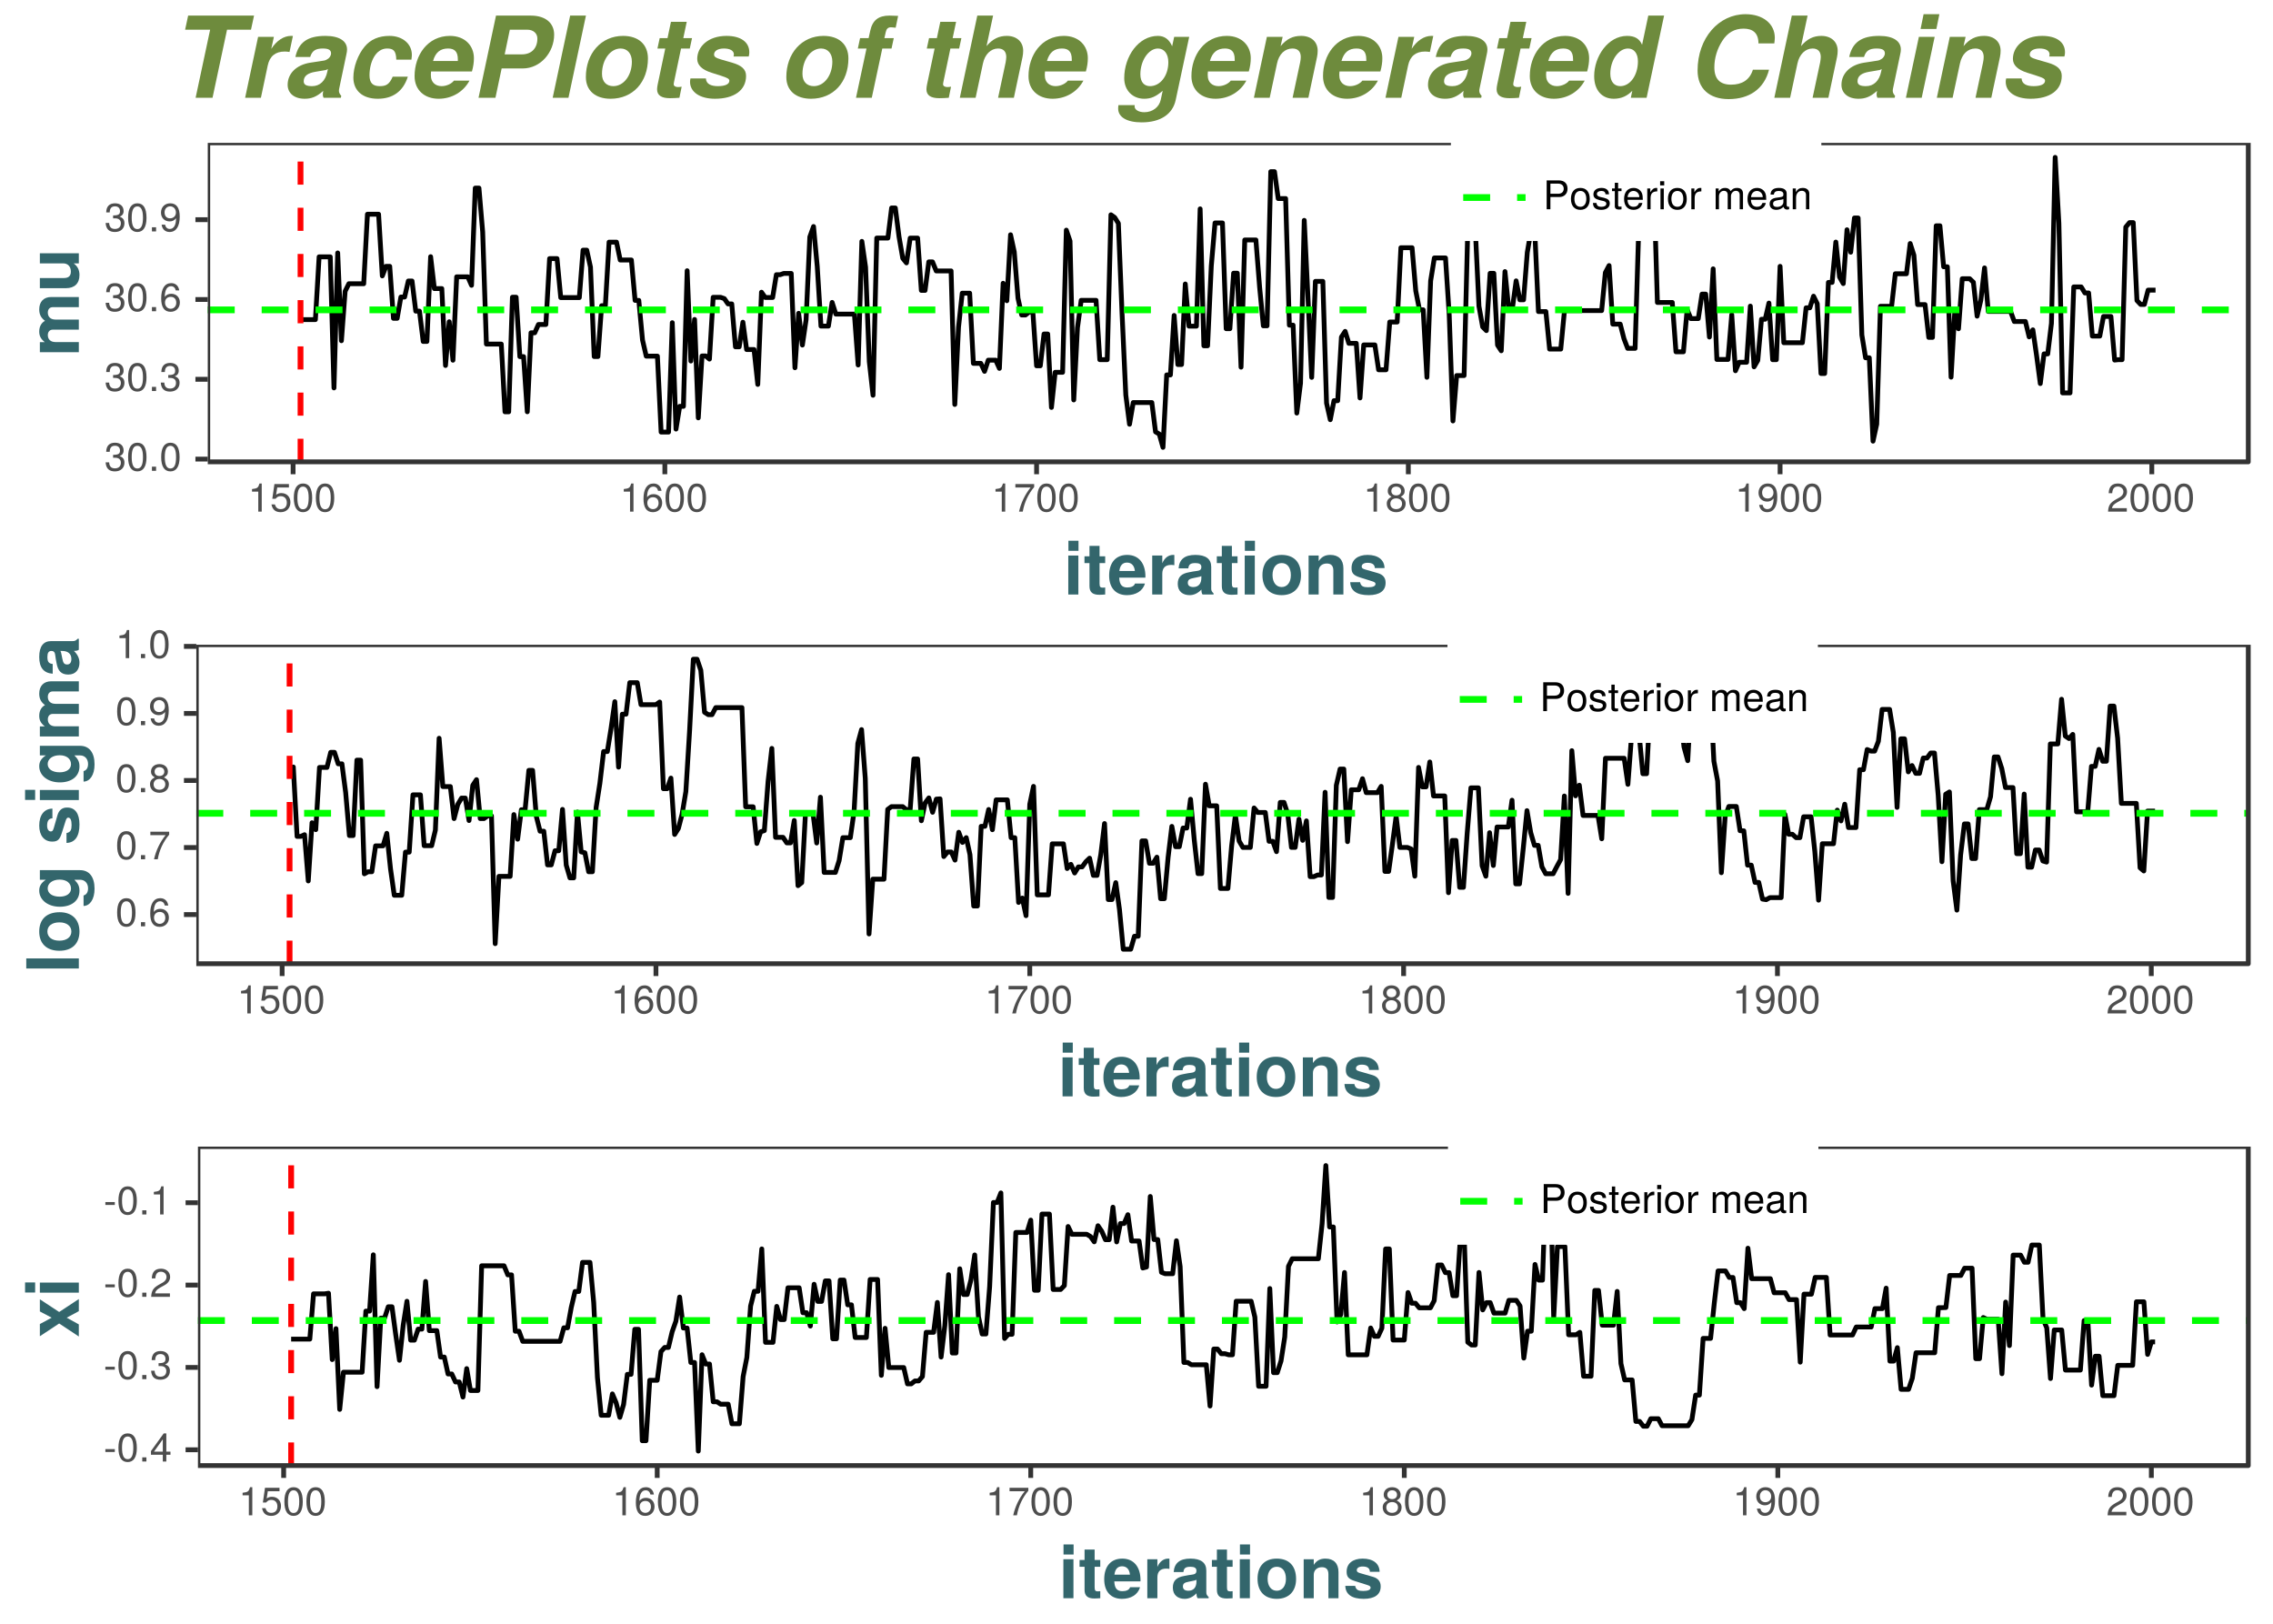 <?xml version="1.0" encoding="UTF-8"?>
<svg xmlns="http://www.w3.org/2000/svg" xmlns:xlink="http://www.w3.org/1999/xlink" width="504pt" height="360pt" viewBox="0 0 504 360" version="1.1">
<defs>
<g>
<symbol overflow="visible" id="glyph0-0">
<path style="stroke:none;" d=""/>
</symbol>
<symbol overflow="visible" id="glyph0-1">
<path style="stroke:none;" d="M 4.453 -1.812 C 4.453 -2.562 4.141 -3.016 3.391 -3.266 C 3.969 -3.5 4.266 -3.891 4.266 -4.516 C 4.266 -5.594 3.547 -6.234 2.359 -6.234 C 1.109 -6.234 0.438 -5.547 0.406 -4.219 L 1.188 -4.219 C 1.203 -5.141 1.578 -5.562 2.375 -5.562 C 3.062 -5.562 3.469 -5.156 3.469 -4.5 C 3.469 -3.828 3.188 -3.547 1.938 -3.547 L 1.938 -2.906 L 2.359 -2.906 C 3.219 -2.906 3.656 -2.5 3.656 -1.797 C 3.656 -1.016 3.172 -0.547 2.359 -0.547 C 1.516 -0.547 1.109 -0.969 1.062 -1.875 L 0.281 -1.875 C 0.375 -0.5 1.062 0.125 2.344 0.125 C 3.625 0.125 4.453 -0.641 4.453 -1.812 Z M 4.453 -1.812 "/>
</symbol>
<symbol overflow="visible" id="glyph0-2">
<path style="stroke:none;" d="M 4.453 -3 C 4.453 -5.156 3.781 -6.234 2.422 -6.234 C 1.078 -6.234 0.375 -5.141 0.375 -3.047 C 0.375 -0.953 1.078 0.125 2.422 0.125 C 3.734 0.125 4.453 -0.953 4.453 -3 Z M 3.672 -3.062 C 3.672 -1.297 3.266 -0.516 2.406 -0.516 C 1.578 -0.516 1.172 -1.344 1.172 -3.047 C 1.172 -4.75 1.578 -5.547 2.422 -5.547 C 3.25 -5.547 3.672 -4.734 3.672 -3.062 Z M 3.672 -3.062 "/>
</symbol>
<symbol overflow="visible" id="glyph0-3">
<path style="stroke:none;" d="M 1.688 0 L 1.688 -0.922 L 0.766 -0.922 L 0.766 0 Z M 1.688 0 "/>
</symbol>
<symbol overflow="visible" id="glyph0-4">
<path style="stroke:none;" d="M 4.516 -1.938 C 4.516 -3.094 3.719 -3.875 2.609 -3.875 C 1.984 -3.875 1.5 -3.641 1.172 -3.188 C 1.172 -4.703 1.672 -5.547 2.562 -5.547 C 3.109 -5.547 3.484 -5.203 3.609 -4.609 L 4.375 -4.609 C 4.234 -5.625 3.562 -6.234 2.609 -6.234 C 1.156 -6.234 0.375 -5.016 0.375 -2.844 C 0.375 -0.891 1.047 0.125 2.469 0.125 C 3.656 0.125 4.516 -0.719 4.516 -1.938 Z M 3.719 -1.875 C 3.719 -1.094 3.188 -0.547 2.484 -0.547 C 1.766 -0.547 1.219 -1.125 1.219 -1.922 C 1.219 -2.688 1.734 -3.188 2.5 -3.188 C 3.25 -3.188 3.719 -2.703 3.719 -1.875 Z M 3.719 -1.875 "/>
</symbol>
<symbol overflow="visible" id="glyph0-5">
<path style="stroke:none;" d="M 4.484 -3.266 C 4.484 -5.219 3.797 -6.234 2.375 -6.234 C 1.188 -6.234 0.328 -5.391 0.328 -4.172 C 0.328 -3.016 1.125 -2.219 2.25 -2.219 C 2.844 -2.219 3.266 -2.438 3.672 -2.922 C 3.672 -1.406 3.172 -0.547 2.281 -0.547 C 1.734 -0.547 1.359 -0.891 1.234 -1.5 L 0.469 -1.5 C 0.609 -0.469 1.281 0.125 2.234 0.125 C 3.688 0.125 4.484 -1.109 4.484 -3.266 Z M 3.641 -4.188 C 3.641 -3.422 3.094 -2.906 2.344 -2.906 C 1.594 -2.906 1.125 -3.391 1.125 -4.234 C 1.125 -5.016 1.656 -5.562 2.359 -5.562 C 3.094 -5.562 3.641 -5 3.641 -4.188 Z M 3.641 -4.188 "/>
</symbol>
<symbol overflow="visible" id="glyph0-6">
<path style="stroke:none;" d="M 3.047 0 L 3.047 -6.234 L 2.547 -6.234 C 2.266 -5.281 2.094 -5.141 0.891 -5 L 0.891 -4.438 L 2.281 -4.438 L 2.281 0 Z M 3.047 0 "/>
</symbol>
<symbol overflow="visible" id="glyph0-7">
<path style="stroke:none;" d="M 4.516 -2.062 C 4.516 -3.297 3.688 -4.109 2.5 -4.109 C 2.062 -4.109 1.703 -4 1.344 -3.734 L 1.594 -5.344 L 4.188 -5.344 L 4.188 -6.109 L 0.969 -6.109 L 0.5 -2.844 L 1.219 -2.844 C 1.578 -3.266 1.875 -3.422 2.359 -3.422 C 3.188 -3.422 3.719 -2.891 3.719 -1.969 C 3.719 -1.062 3.203 -0.547 2.359 -0.547 C 1.688 -0.547 1.266 -0.891 1.078 -1.594 L 0.312 -1.594 C 0.562 -0.359 1.266 0.125 2.375 0.125 C 3.641 0.125 4.516 -0.75 4.516 -2.062 Z M 4.516 -2.062 "/>
</symbol>
<symbol overflow="visible" id="glyph0-8">
<path style="stroke:none;" d="M 4.578 -5.453 L 4.578 -6.109 L 0.406 -6.109 L 0.406 -5.344 L 3.781 -5.344 C 2.531 -3.781 1.656 -1.953 1.219 0 L 2.047 0 C 2.391 -2.016 3.266 -3.891 4.578 -5.453 Z M 4.578 -5.453 "/>
</symbol>
<symbol overflow="visible" id="glyph0-9">
<path style="stroke:none;" d="M 4.516 -1.766 C 4.516 -2.453 4.156 -2.938 3.438 -3.281 C 4.078 -3.672 4.297 -3.984 4.297 -4.578 C 4.297 -5.547 3.531 -6.234 2.422 -6.234 C 1.312 -6.234 0.547 -5.547 0.547 -4.578 C 0.547 -4 0.75 -3.672 1.391 -3.281 C 0.672 -2.938 0.328 -2.453 0.328 -1.766 C 0.328 -0.625 1.188 0.125 2.422 0.125 C 3.656 0.125 4.516 -0.625 4.516 -1.766 Z M 3.5 -4.562 C 3.5 -3.969 3.062 -3.594 2.422 -3.594 C 1.766 -3.594 1.344 -3.969 1.344 -4.562 C 1.344 -5.156 1.766 -5.547 2.422 -5.547 C 3.078 -5.547 3.5 -5.156 3.5 -4.562 Z M 3.719 -1.75 C 3.719 -1.016 3.188 -0.547 2.406 -0.547 C 1.641 -0.547 1.125 -1.016 1.125 -1.75 C 1.125 -2.484 1.641 -2.938 2.422 -2.938 C 3.188 -2.938 3.719 -2.484 3.719 -1.75 Z M 3.719 -1.75 "/>
</symbol>
<symbol overflow="visible" id="glyph0-10">
<path style="stroke:none;" d="M 4.5 -4.406 C 4.5 -5.469 3.672 -6.234 2.5 -6.234 C 1.219 -6.234 0.484 -5.594 0.438 -4.078 L 1.219 -4.078 C 1.281 -5.125 1.703 -5.562 2.469 -5.562 C 3.172 -5.562 3.703 -5.062 3.703 -4.391 C 3.703 -3.891 3.406 -3.469 2.859 -3.156 L 2.047 -2.703 C 0.75 -1.969 0.375 -1.375 0.297 0 L 4.453 0 L 4.453 -0.766 L 1.172 -0.766 C 1.25 -1.281 1.531 -1.594 2.297 -2.047 L 3.172 -2.531 C 4.047 -2.984 4.5 -3.641 4.5 -4.406 Z M 4.5 -4.406 "/>
</symbol>
<symbol overflow="visible" id="glyph0-11">
<path style="stroke:none;" d="M 5.422 -4.531 C 5.422 -5.734 4.719 -6.406 3.453 -6.406 L 0.797 -6.406 L 0.797 0 L 1.625 0 L 1.625 -2.719 L 3.641 -2.719 C 4.688 -2.719 5.422 -3.469 5.422 -4.531 Z M 4.578 -4.562 C 4.578 -3.859 4.109 -3.438 3.328 -3.438 L 1.625 -3.438 L 1.625 -5.688 L 3.328 -5.688 C 4.109 -5.688 4.578 -5.266 4.578 -4.562 Z M 4.578 -4.562 "/>
</symbol>
<symbol overflow="visible" id="glyph0-12">
<path style="stroke:none;" d="M 4.484 -2.266 C 4.484 -3.859 3.719 -4.734 2.391 -4.734 C 1.094 -4.734 0.312 -3.859 0.312 -2.312 C 0.312 -0.75 1.094 0.125 2.406 0.125 C 3.688 0.125 4.484 -0.75 4.484 -2.266 Z M 3.719 -2.281 C 3.719 -1.203 3.203 -0.547 2.406 -0.547 C 1.578 -0.547 1.078 -1.188 1.078 -2.312 C 1.078 -3.406 1.578 -4.062 2.406 -4.062 C 3.234 -4.062 3.719 -3.422 3.719 -2.281 Z M 3.719 -2.281 "/>
</symbol>
<symbol overflow="visible" id="glyph0-13">
<path style="stroke:none;" d="M 4.031 -1.297 C 4.031 -1.984 3.656 -2.328 2.734 -2.547 L 2.031 -2.703 C 1.438 -2.844 1.172 -3.047 1.172 -3.375 C 1.172 -3.797 1.562 -4.062 2.156 -4.062 C 2.75 -4.062 3.062 -3.812 3.078 -3.328 L 3.859 -3.328 C 3.844 -4.234 3.25 -4.734 2.188 -4.734 C 1.109 -4.734 0.406 -4.188 0.406 -3.328 C 0.406 -2.609 0.781 -2.266 1.875 -2 L 2.562 -1.844 C 3.062 -1.719 3.266 -1.562 3.266 -1.234 C 3.266 -0.797 2.844 -0.547 2.203 -0.547 C 1.547 -0.547 1.172 -0.703 1.078 -1.406 L 0.297 -1.406 C 0.328 -0.344 0.938 0.125 2.141 0.125 C 3.297 0.125 4.031 -0.406 4.031 -1.297 Z M 4.031 -1.297 "/>
</symbol>
<symbol overflow="visible" id="glyph0-14">
<path style="stroke:none;" d="M 2.234 0 L 2.234 -0.609 C 2.141 -0.594 2.016 -0.578 1.875 -0.578 C 1.562 -0.578 1.484 -0.672 1.484 -1 L 1.484 -4.016 L 2.234 -4.016 L 2.234 -4.609 L 1.484 -4.609 L 1.484 -5.875 L 0.75 -5.875 L 0.75 -4.609 L 0.125 -4.609 L 0.125 -4.016 L 0.75 -4.016 L 0.75 -0.672 C 0.75 -0.203 1.062 0.062 1.641 0.062 C 1.812 0.062 1.984 0.047 2.234 0 Z M 2.234 0 "/>
</symbol>
<symbol overflow="visible" id="glyph0-15">
<path style="stroke:none;" d="M 4.516 -2.094 C 4.516 -2.766 4.453 -3.188 4.328 -3.531 C 4.031 -4.281 3.328 -4.734 2.469 -4.734 C 1.172 -4.734 0.359 -3.797 0.359 -2.281 C 0.359 -0.766 1.156 0.125 2.453 0.125 C 3.5 0.125 4.234 -0.469 4.422 -1.406 L 3.672 -1.406 C 3.469 -0.797 3.062 -0.547 2.469 -0.547 C 1.703 -0.547 1.141 -1.031 1.125 -2.094 Z M 3.734 -2.75 C 3.734 -2.75 3.734 -2.703 3.719 -2.688 L 1.141 -2.688 C 1.203 -3.516 1.719 -4.062 2.453 -4.062 C 3.172 -4.062 3.734 -3.469 3.734 -2.75 Z M 3.734 -2.75 "/>
</symbol>
<symbol overflow="visible" id="glyph0-16">
<path style="stroke:none;" d="M 2.828 -3.969 L 2.828 -4.719 C 2.703 -4.734 2.641 -4.734 2.547 -4.734 C 2.062 -4.734 1.703 -4.453 1.281 -3.781 L 1.281 -4.609 L 0.609 -4.609 L 0.609 0 L 1.344 0 L 1.344 -2.391 C 1.344 -3.438 1.688 -3.953 2.828 -3.969 Z M 2.828 -3.969 "/>
</symbol>
<symbol overflow="visible" id="glyph0-17">
<path style="stroke:none;" d="M 1.344 0 L 1.344 -4.609 L 0.609 -4.609 L 0.609 0 Z M 1.438 -5.297 L 1.438 -6.219 L 0.531 -6.219 L 0.531 -5.297 Z M 1.438 -5.297 "/>
</symbol>
<symbol overflow="visible" id="glyph0-18">
<path style="stroke:none;" d=""/>
</symbol>
<symbol overflow="visible" id="glyph0-19">
<path style="stroke:none;" d="M 6.688 0 L 6.688 -3.453 C 6.688 -4.281 6.234 -4.734 5.359 -4.734 C 4.75 -4.734 4.375 -4.562 3.953 -4.031 C 3.672 -4.531 3.312 -4.734 2.703 -4.734 C 2.094 -4.734 1.688 -4.516 1.297 -3.953 L 1.297 -4.609 L 0.625 -4.609 L 0.625 0 L 1.359 0 L 1.359 -2.891 C 1.359 -3.562 1.844 -4.094 2.438 -4.094 C 2.984 -4.094 3.297 -3.766 3.297 -3.172 L 3.297 0 L 4.016 0 L 4.016 -2.891 C 4.016 -3.562 4.516 -4.094 5.109 -4.094 C 5.641 -4.094 5.953 -3.75 5.953 -3.172 L 5.953 0 Z M 6.688 0 "/>
</symbol>
<symbol overflow="visible" id="glyph0-20">
<path style="stroke:none;" d="M 4.703 -0.016 L 4.703 -0.578 C 4.625 -0.547 4.594 -0.547 4.547 -0.547 C 4.297 -0.547 4.156 -0.688 4.156 -0.922 L 4.156 -3.484 C 4.156 -4.297 3.547 -4.734 2.422 -4.734 C 1.297 -4.734 0.609 -4.312 0.578 -3.25 L 1.312 -3.25 C 1.375 -3.812 1.703 -4.062 2.391 -4.062 C 3.047 -4.062 3.422 -3.812 3.422 -3.375 L 3.422 -3.188 C 3.422 -2.875 3.234 -2.75 2.656 -2.672 C 1.625 -2.547 1.453 -2.5 1.172 -2.391 C 0.641 -2.172 0.375 -1.766 0.375 -1.203 C 0.375 -0.359 0.953 0.125 1.875 0.125 C 2.469 0.125 3.047 -0.109 3.453 -0.547 C 3.531 -0.188 3.844 0.062 4.203 0.062 C 4.359 0.062 4.469 0.047 4.703 -0.016 Z M 3.422 -1.594 C 3.422 -0.938 2.75 -0.516 2.047 -0.516 C 1.469 -0.516 1.141 -0.719 1.141 -1.219 C 1.141 -1.703 1.453 -1.906 2.25 -2.016 C 3.016 -2.125 3.172 -2.156 3.422 -2.281 Z M 3.422 -1.594 "/>
</symbol>
<symbol overflow="visible" id="glyph0-21">
<path style="stroke:none;" d="M 4.281 0 L 4.281 -3.484 C 4.281 -4.25 3.719 -4.734 2.828 -4.734 C 2.141 -4.734 1.703 -4.484 1.297 -3.828 L 1.297 -4.609 L 0.609 -4.609 L 0.609 0 L 1.344 0 L 1.344 -2.547 C 1.344 -3.484 1.859 -4.094 2.609 -4.094 C 3.188 -4.094 3.547 -3.75 3.547 -3.188 L 3.547 0 Z M 4.281 0 "/>
</symbol>
<symbol overflow="visible" id="glyph0-22">
<path style="stroke:none;" d="M 2.5 -2.109 L 2.5 -2.75 L 0.406 -2.75 L 0.406 -2.109 Z M 2.5 -2.109 "/>
</symbol>
<symbol overflow="visible" id="glyph0-23">
<path style="stroke:none;" d="M 4.578 -1.5 L 4.578 -2.188 L 3.656 -2.188 L 3.656 -6.234 L 3.078 -6.234 L 0.25 -2.312 L 0.25 -1.5 L 2.875 -1.5 L 2.875 0 L 3.656 0 L 3.656 -1.5 Z M 2.875 -2.188 L 0.922 -2.188 L 2.875 -4.922 Z M 2.875 -2.188 "/>
</symbol>
<symbol overflow="visible" id="glyph1-0">
<path style="stroke:none;" d=""/>
</symbol>
<symbol overflow="visible" id="glyph1-1">
<path style="stroke:none;" d="M 3.312 0 L 3.312 -8.641 L 1.078 -8.641 L 1.078 0 Z M 3.344 -9.688 L 3.344 -11.922 L 1.109 -11.922 L 1.109 -9.688 Z M 3.344 -9.688 "/>
</symbol>
<symbol overflow="visible" id="glyph1-2">
<path style="stroke:none;" d="M 4.812 0 L 4.812 -1.562 C 4.594 -1.531 4.469 -1.516 4.297 -1.516 C 3.719 -1.516 3.562 -1.703 3.562 -2.469 L 3.562 -6.969 L 4.812 -6.969 L 4.812 -8.469 L 3.562 -8.469 L 3.562 -10.781 L 1.328 -10.781 L 1.328 -8.469 L 0.219 -8.469 L 0.219 -6.969 L 1.328 -6.969 L 1.328 -1.859 C 1.328 -0.5 2.047 0.062 3.516 0.062 C 4.016 0.062 4.422 0.016 4.812 0 Z M 4.812 0 "/>
</symbol>
<symbol overflow="visible" id="glyph1-3">
<path style="stroke:none;" d="M 8.406 -4 C 8.406 -6.969 6.891 -8.781 4.359 -8.781 C 1.875 -8.781 0.359 -7.109 0.359 -4.203 C 0.359 -1.438 1.859 0.141 4.297 0.141 C 6.234 0.141 7.812 -0.734 8.297 -2.438 L 6.094 -2.438 C 5.906 -1.812 5.203 -1.562 4.391 -1.562 C 3.328 -1.562 2.656 -2.047 2.594 -3.734 L 8.391 -3.734 Z M 6.062 -5.219 L 2.625 -5.219 C 2.766 -6.422 3.328 -7.078 4.312 -7.078 C 5.281 -7.078 5.953 -6.453 6.062 -5.219 Z M 6.062 -5.219 "/>
</symbol>
<symbol overflow="visible" id="glyph1-4">
<path style="stroke:none;" d="M 5.922 -6.5 L 5.922 -8.766 C 5.797 -8.781 5.719 -8.781 5.641 -8.781 C 4.625 -8.781 3.734 -8.109 3.25 -6.938 L 3.25 -8.641 L 1.016 -8.641 L 1.016 0 L 3.25 0 L 3.25 -4.594 C 3.25 -5.906 3.906 -6.562 5.219 -6.562 C 5.453 -6.562 5.609 -6.547 5.922 -6.5 Z M 5.922 -6.5 "/>
</symbol>
<symbol overflow="visible" id="glyph1-5">
<path style="stroke:none;" d="M 8.391 0 L 8.391 -0.266 C 7.984 -0.641 7.875 -0.875 7.875 -1.328 L 7.875 -6.125 C 7.875 -7.891 6.672 -8.781 4.344 -8.781 C 2 -8.781 0.781 -7.797 0.641 -5.797 L 2.797 -5.797 C 2.906 -6.688 3.281 -6.969 4.391 -6.969 C 5.25 -6.969 5.688 -6.688 5.688 -6.109 C 5.688 -5.203 5.016 -5.297 3.891 -5.109 L 2.984 -4.938 C 1.281 -4.641 0.453 -3.906 0.453 -2.344 C 0.453 -0.656 1.625 0.141 3.078 0.141 C 4.031 0.141 4.906 -0.266 5.703 -1.094 C 5.703 -0.641 5.75 -0.25 5.953 0 Z M 5.688 -3.703 C 5.688 -2.406 5.047 -1.656 3.906 -1.656 C 3.156 -1.656 2.688 -1.953 2.688 -2.594 C 2.688 -3.25 3.047 -3.484 3.969 -3.656 L 4.734 -3.812 C 5.328 -3.922 5.422 -3.953 5.688 -4.078 Z M 5.688 -3.703 "/>
</symbol>
<symbol overflow="visible" id="glyph1-6">
<path style="stroke:none;" d="M 9.109 -4.25 C 9.109 -7.188 7.516 -8.781 4.812 -8.781 C 2.172 -8.781 0.562 -7.156 0.562 -4.312 C 0.562 -1.469 2.172 0.141 4.828 0.141 C 7.453 0.141 9.109 -1.484 9.109 -4.25 Z M 6.859 -4.281 C 6.859 -2.672 6.031 -1.656 4.828 -1.656 C 3.609 -1.656 2.797 -2.672 2.797 -4.312 C 2.797 -5.969 3.609 -6.969 4.828 -6.969 C 6.062 -6.969 6.859 -5.984 6.859 -4.281 Z M 6.859 -4.281 "/>
</symbol>
<symbol overflow="visible" id="glyph1-7">
<path style="stroke:none;" d="M 8.734 0 L 8.734 -5.797 C 8.734 -7.703 7.688 -8.781 5.844 -8.781 C 4.672 -8.781 3.891 -8.359 3.25 -7.391 L 3.25 -8.641 L 1.016 -8.641 L 1.016 0 L 3.25 0 L 3.25 -5.188 C 3.25 -6.203 3.969 -6.875 5.062 -6.875 C 6.016 -6.875 6.5 -6.359 6.5 -5.328 L 6.5 0 Z M 8.734 0 "/>
</symbol>
<symbol overflow="visible" id="glyph1-8">
<path style="stroke:none;" d="M 8.312 -2.562 L 8.312 -2.672 C 8.312 -3.656 7.766 -4.406 6.625 -4.734 L 3.797 -5.547 C 3.172 -5.734 3.016 -5.875 3.016 -6.219 C 3.016 -6.703 3.516 -7.031 4.297 -7.031 C 5.375 -7.031 5.906 -6.641 5.922 -5.859 L 8.078 -5.859 C 8.047 -7.688 6.641 -8.781 4.312 -8.781 C 2.125 -8.781 0.766 -7.688 0.766 -5.906 C 0.766 -4.844 1.062 -4.266 2.656 -3.781 L 5.328 -2.938 C 5.891 -2.766 6.078 -2.594 6.078 -2.359 C 6.078 -1.828 5.453 -1.609 4.422 -1.609 C 3.391 -1.609 2.844 -1.812 2.656 -2.734 L 0.469 -2.734 C 0.531 -0.844 1.922 0.141 4.547 0.141 C 6.969 0.141 8.312 -0.812 8.312 -2.562 Z M 8.312 -2.562 "/>
</symbol>
<symbol overflow="visible" id="glyph2-0">
<path style="stroke:none;" d=""/>
</symbol>
<symbol overflow="visible" id="glyph2-1">
<path style="stroke:none;" d="M 0 -13.188 L -6.109 -13.188 C -7.797 -13.188 -8.781 -12.156 -8.781 -10.438 C -8.781 -9.344 -8.406 -8.578 -7.5 -7.906 C -8.312 -7.484 -8.781 -6.625 -8.781 -5.547 C -8.781 -4.562 -8.453 -3.922 -7.562 -3.188 L -8.641 -3.188 L -8.641 -0.953 L 0 -0.953 L 0 -3.203 L -5.188 -3.203 C -6.234 -3.203 -6.875 -3.781 -6.875 -4.734 C -6.875 -5.484 -6.453 -5.953 -5.766 -5.953 L 0 -5.953 L 0 -8.188 L -5.188 -8.188 C -6.234 -8.188 -6.875 -8.766 -6.875 -9.734 C -6.875 -10.484 -6.453 -10.938 -5.766 -10.938 L 0 -10.938 Z M 0 -13.188 "/>
</symbol>
<symbol overflow="visible" id="glyph2-2">
<path style="stroke:none;" d="M 0 -8.656 L -8.641 -8.656 L -8.641 -6.422 L -3.453 -6.422 C -2.438 -6.422 -1.766 -5.703 -1.766 -4.609 C -1.766 -3.641 -2.266 -3.172 -3.312 -3.172 L -8.641 -3.172 L -8.641 -0.922 L -2.844 -0.922 C -0.938 -0.922 0.141 -1.984 0.141 -3.828 C 0.141 -4.984 -0.281 -5.781 -1.141 -6.422 L 0 -6.422 Z M 0 -8.656 "/>
</symbol>
<symbol overflow="visible" id="glyph2-3">
<path style="stroke:none;" d="M 0 -3.312 L -11.656 -3.312 L -11.656 -1.078 L 0 -1.078 Z M 0 -3.312 "/>
</symbol>
<symbol overflow="visible" id="glyph2-4">
<path style="stroke:none;" d="M -4.25 -9.109 C -7.188 -9.109 -8.781 -7.516 -8.781 -4.812 C -8.781 -2.172 -7.156 -0.562 -4.312 -0.562 C -1.469 -0.562 0.141 -2.172 0.141 -4.828 C 0.141 -7.453 -1.484 -9.109 -4.25 -9.109 Z M -4.281 -6.859 C -2.672 -6.859 -1.656 -6.031 -1.656 -4.828 C -1.656 -3.609 -2.672 -2.797 -4.312 -2.797 C -5.969 -2.797 -6.969 -3.609 -6.969 -4.828 C -6.969 -6.062 -5.984 -6.859 -4.281 -6.859 Z M -4.281 -6.859 "/>
</symbol>
<symbol overflow="visible" id="glyph2-5">
<path style="stroke:none;" d="M 0.281 -8.656 L -8.641 -8.656 L -8.641 -6.531 L -7.312 -6.531 C -8.344 -5.859 -8.781 -5.125 -8.781 -4.125 C -8.781 -2.078 -6.891 -0.547 -4.219 -0.547 C -1.531 -0.547 0.141 -1.953 0.141 -4.078 C 0.141 -5.094 -0.156 -5.703 -0.984 -6.531 L 0.281 -6.531 C 1.328 -6.531 2.047 -5.75 2.047 -4.625 C 2.047 -3.781 1.703 -3.219 1.047 -3.047 L 1.047 -0.719 C 2.453 -0.75 3.484 -2.172 3.484 -4.547 C 3.484 -7.156 2.312 -8.656 0.281 -8.656 Z M -4.25 -6.562 C -2.688 -6.562 -1.734 -5.75 -1.734 -4.578 C -1.734 -3.516 -2.688 -2.781 -4.25 -2.781 C -5.891 -2.781 -6.906 -3.516 -6.906 -4.609 C -6.906 -5.734 -5.859 -6.562 -4.25 -6.562 Z M -4.25 -6.562 "/>
</symbol>
<symbol overflow="visible" id="glyph2-6">
<path style="stroke:none;" d=""/>
</symbol>
<symbol overflow="visible" id="glyph2-7">
<path style="stroke:none;" d="M -2.562 -8.312 L -2.672 -8.312 C -3.656 -8.312 -4.406 -7.766 -4.734 -6.625 L -5.547 -3.797 C -5.734 -3.172 -5.875 -3.016 -6.219 -3.016 C -6.703 -3.016 -7.031 -3.516 -7.031 -4.297 C -7.031 -5.375 -6.641 -5.906 -5.859 -5.922 L -5.859 -8.078 C -7.688 -8.047 -8.781 -6.641 -8.781 -4.312 C -8.781 -2.125 -7.688 -0.766 -5.906 -0.766 C -4.844 -0.766 -4.266 -1.062 -3.781 -2.656 L -2.938 -5.328 C -2.766 -5.891 -2.594 -6.078 -2.359 -6.078 C -1.828 -6.078 -1.609 -5.453 -1.609 -4.422 C -1.609 -3.391 -1.812 -2.844 -2.734 -2.656 L -2.734 -0.469 C -0.844 -0.531 0.141 -1.922 0.141 -4.547 C 0.141 -6.969 -0.812 -8.312 -2.562 -8.312 Z M -2.562 -8.312 "/>
</symbol>
<symbol overflow="visible" id="glyph2-8">
<path style="stroke:none;" d="M 0 -3.312 L -8.641 -3.312 L -8.641 -1.078 L 0 -1.078 Z M -9.688 -3.344 L -11.922 -3.344 L -11.922 -1.109 L -9.688 -1.109 Z M -9.688 -3.344 "/>
</symbol>
<symbol overflow="visible" id="glyph2-9">
<path style="stroke:none;" d="M 0 -8.391 L -0.266 -8.391 C -0.641 -7.984 -0.875 -7.875 -1.328 -7.875 L -6.125 -7.875 C -7.891 -7.875 -8.781 -6.672 -8.781 -4.344 C -8.781 -2 -7.797 -0.781 -5.797 -0.641 L -5.797 -2.797 C -6.688 -2.906 -6.969 -3.281 -6.969 -4.391 C -6.969 -5.25 -6.688 -5.688 -6.109 -5.688 C -5.203 -5.688 -5.297 -5.016 -5.109 -3.891 L -4.938 -2.984 C -4.641 -1.281 -3.906 -0.453 -2.344 -0.453 C -0.656 -0.453 0.141 -1.625 0.141 -3.078 C 0.141 -4.031 -0.266 -4.906 -1.094 -5.703 C -0.641 -5.703 -0.25 -5.75 0 -5.953 Z M -3.703 -5.688 C -2.406 -5.688 -1.656 -5.047 -1.656 -3.906 C -1.656 -3.156 -1.953 -2.688 -2.594 -2.688 C -3.25 -2.688 -3.484 -3.047 -3.656 -3.969 L -3.812 -4.734 C -3.922 -5.328 -3.953 -5.422 -4.078 -5.688 Z M -3.703 -5.688 "/>
</symbol>
<symbol overflow="visible" id="glyph2-10">
<path style="stroke:none;" d="M 0 -8.562 L -4.359 -5.688 L -8.641 -8.5 L -8.641 -5.812 L -6.031 -4.422 L -8.641 -3.016 L -8.641 -0.312 L -4.359 -3.141 L 0 -0.25 L 0 -2.938 L -2.688 -4.422 L 0 -5.875 Z M 0 -8.562 "/>
</symbol>
<symbol overflow="visible" id="glyph3-0">
<path style="stroke:none;" d=""/>
</symbol>
<symbol overflow="visible" id="glyph3-1">
<path style="stroke:none;" d="M 17.828 -18.219 L 3.219 -18.219 L 2.547 -15.094 L 8.094 -15.094 L 4.875 0 L 8.625 0 L 11.844 -15.094 L 17.156 -15.094 Z M 17.828 -18.219 "/>
</symbol>
<symbol overflow="visible" id="glyph3-2">
<path style="stroke:none;" d="M 10.422 -10.156 L 11.172 -13.703 C 10.969 -13.719 10.844 -13.719 10.75 -13.719 C 9.156 -13.719 7.547 -12.672 6.375 -10.844 L 6.953 -13.5 L 3.453 -13.5 L 0.578 0 L 4.078 0 L 5.594 -7.172 C 6.031 -9.219 7.297 -10.25 9.344 -10.25 C 9.719 -10.25 9.969 -10.219 10.422 -10.156 Z M 10.422 -10.156 "/>
</symbol>
<symbol overflow="visible" id="glyph3-3">
<path style="stroke:none;" d="M 12.172 -0.422 C 11.797 -0.844 11.656 -1.172 11.656 -1.547 C 11.656 -1.703 11.672 -1.875 11.719 -2.078 L 13.297 -9.578 C 13.406 -10.031 13.453 -10.406 13.453 -10.703 C 13.453 -12.547 11.797 -13.719 8.656 -13.719 C 4.719 -13.719 2.703 -12.297 2 -9.047 L 5.281 -9.047 C 5.703 -10.422 6.469 -10.922 8.078 -10.922 C 9.344 -10.922 9.906 -10.594 9.906 -9.844 C 9.906 -9.328 9.547 -8.781 9.047 -8.531 C 8.547 -8.219 8.547 -8.281 6.75 -8 L 5.297 -7.781 C 2.125 -7.281 0.281 -5.297 0.281 -2.875 C 0.281 -1.047 1.703 0.219 4.047 0.219 C 5.5 0.219 6.672 -0.172 8.172 -1.531 C 8.094 -1.156 8.078 -0.844 8.078 -0.672 C 8.078 -0.422 8.125 -0.281 8.25 0 L 12.078 0 Z M 9.078 -5.781 C 8.656 -3.719 7.406 -2.578 5.719 -2.578 C 4.531 -2.578 3.844 -2.828 3.844 -3.656 C 3.844 -4.828 4.75 -5.469 6.375 -5.75 L 8.031 -6.031 C 8.844 -6.156 8.75 -6.125 9.203 -6.375 Z M 9.078 -5.781 "/>
</symbol>
<symbol overflow="visible" id="glyph3-4">
<path style="stroke:none;" d="M 13.031 -4.672 L 9.672 -4.672 C 8.906 -2.906 8.156 -2.578 6.797 -2.578 C 5.297 -2.578 4.531 -3.25 4.531 -4.969 C 4.531 -7.953 5.922 -10.922 8.422 -10.922 C 9.797 -10.922 10.422 -10.453 10.469 -8.453 L 13.828 -8.453 C 13.906 -9.047 13.922 -9.281 13.922 -9.531 C 13.922 -11.906 11.906 -13.719 8.953 -13.719 C 6.594 -13.719 4.75 -12.922 3.453 -11.344 C 1.969 -9.578 0.953 -6.844 0.953 -4.469 C 0.953 -1.719 2.844 0.219 6.375 0.219 C 9.594 0.219 11.969 -1.328 13.031 -4.672 Z M 13.031 -4.672 "/>
</symbol>
<symbol overflow="visible" id="glyph3-5">
<path style="stroke:none;" d="M 13.344 -5.828 C 13.656 -6.953 13.781 -7.828 13.781 -8.781 C 13.781 -11.5 11.828 -13.719 8.469 -13.719 C 3.531 -13.719 0.625 -9.453 0.625 -4.797 C 0.625 -1.703 2.828 0.219 5.953 0.219 C 8.969 0.219 11.5 -1.375 12.797 -3.797 L 9.344 -3.797 C 8.922 -3.203 7.828 -2.578 6.625 -2.578 C 5.203 -2.578 4.25 -3.5 4.25 -4.875 C 4.25 -5.094 4.203 -5.125 4.281 -5.828 Z M 10.219 -8.156 L 4.719 -8.156 C 5.281 -10.156 6.422 -10.922 8.047 -10.922 C 9.422 -10.922 10.219 -10.297 10.219 -8.531 Z M 10.219 -8.156 "/>
</symbol>
<symbol overflow="visible" id="glyph3-6">
<path style="stroke:none;" d="M 17.672 -14 C 17.672 -16.406 15.953 -18.219 12.469 -18.219 L 4.781 -18.219 L 0.906 0 L 4.656 0 L 6.031 -6.5 L 10.703 -6.5 C 14.672 -6.5 17.672 -10.094 17.672 -14 Z M 13.953 -13.125 C 13.953 -11.031 12.703 -9.625 10.531 -9.625 L 6.703 -9.625 L 7.844 -15.094 L 11.703 -15.094 C 13.047 -15.094 13.953 -14.297 13.953 -13.125 Z M 13.953 -13.125 "/>
</symbol>
<symbol overflow="visible" id="glyph3-7">
<path style="stroke:none;" d="M 8.047 -18.219 L 4.547 -18.219 L 0.672 0 L 4.172 0 Z M 8.047 -18.219 "/>
</symbol>
<symbol overflow="visible" id="glyph3-8">
<path style="stroke:none;" d="M 14.844 -8.719 C 14.844 -11.828 12.75 -13.719 9.328 -13.719 C 4.453 -13.719 1.078 -9.797 1.078 -4.594 C 1.078 -1.547 3.25 0.219 6.547 0.219 C 11.5 0.219 14.844 -3.453 14.844 -8.719 Z M 11.281 -8 C 11.281 -5 9.5 -2.578 7.172 -2.578 C 5.672 -2.578 4.656 -3.531 4.656 -5.297 C 4.656 -8.469 6.531 -10.922 8.781 -10.922 C 10.297 -10.922 11.281 -9.781 11.281 -8 Z M 11.281 -8 "/>
</symbol>
<symbol overflow="visible" id="glyph3-9">
<path style="stroke:none;" d="M 9.344 -13.219 L 7.406 -13.219 L 8.172 -16.844 L 4.672 -16.844 L 3.906 -13.219 L 2.172 -13.219 L 1.672 -10.906 L 3.406 -10.906 L 1.719 -2.906 C 1.656 -2.547 1.594 -2.203 1.594 -1.875 C 1.594 -0.5 2.625 0.094 4.453 0.094 C 5.281 0.094 5.875 0.047 6.547 0 L 7.047 -2.453 C 6.703 -2.406 6.5 -2.375 6.219 -2.375 C 5.656 -2.375 5.281 -2.625 5.281 -3 C 5.281 -3.125 5.328 -3.422 5.422 -3.844 L 6.906 -10.906 L 8.844 -10.906 Z M 9.344 -13.219 "/>
</symbol>
<symbol overflow="visible" id="glyph3-10">
<path style="stroke:none;" d="M 13 -4.844 C 13 -6.328 12 -7.172 9.922 -7.781 L 7.531 -8.469 C 6.25 -8.844 5.906 -9.094 5.906 -9.594 C 5.906 -10.406 6.781 -10.922 8.094 -10.922 C 9.469 -10.922 10.297 -10.422 10.297 -9.625 C 10.297 -9.469 10.281 -9.375 10.219 -9.156 L 13.594 -9.156 C 13.703 -9.594 13.719 -9.828 13.719 -10.094 C 13.719 -12.344 11.828 -13.719 8.672 -13.719 C 4.547 -13.719 2.172 -11.281 2.172 -8.625 C 2.172 -7.25 3.203 -6.219 5.406 -5.531 L 7.375 -4.906 C 8.953 -4.406 9.281 -4.172 9.297 -3.781 C 9.297 -2.969 8.281 -2.578 6.75 -2.578 C 5.25 -2.578 4.156 -3.031 4.094 -4.281 L 0.672 -4.281 C 0.594 -3.906 0.578 -3.75 0.578 -3.531 C 0.578 -1.25 2.797 0.219 6.094 0.219 C 10.344 0.219 13 -1.656 13 -4.844 Z M 13 -4.844 "/>
</symbol>
<symbol overflow="visible" id="glyph3-11">
<path style="stroke:none;" d=""/>
</symbol>
<symbol overflow="visible" id="glyph3-12">
<path style="stroke:none;" d="M 9.625 -13.219 L 7.547 -13.219 L 7.844 -14.547 C 8 -15.281 8.344 -15.625 9 -15.625 C 9.25 -15.625 9.375 -15.594 10.047 -15.531 L 10.594 -18.156 L 8.672 -18.219 C 6.219 -18.219 4.906 -17.172 4.406 -14.844 L 4.047 -13.219 L 2.156 -13.219 L 1.656 -10.906 L 3.578 -10.906 L 1.25 0 L 4.75 0 L 7.078 -10.906 L 9.125 -10.906 Z M 9.625 -13.219 "/>
</symbol>
<symbol overflow="visible" id="glyph3-13">
<path style="stroke:none;" d="M 14.578 -9.047 C 14.672 -9.531 14.719 -9.969 14.719 -10.422 C 14.719 -12.406 13.281 -13.719 11.094 -13.719 C 9.328 -13.719 7.922 -13.031 6.594 -11.453 L 8.047 -18.219 L 4.547 -18.219 L 0.672 0 L 4.172 0 L 5.797 -7.594 C 6.219 -9.625 7.547 -10.922 9.156 -10.922 C 10.328 -10.922 10.969 -10.25 10.969 -9.031 C 10.953 -8.703 10.922 -8.344 10.828 -7.828 L 9.156 0 L 12.656 0 Z M 14.578 -9.047 "/>
</symbol>
<symbol overflow="visible" id="glyph3-14">
<path style="stroke:none;" d="M 15.406 -13.5 L 12.078 -13.5 L 11.625 -11.422 C 10.953 -12.969 9.922 -13.719 8.453 -13.719 C 4.203 -13.719 1 -9.219 1 -4.344 C 1 -1.594 2.906 0.219 5.422 0.219 C 6.969 0.219 7.969 -0.25 9.531 -1.547 L 9.094 0.453 C 8.75 2.078 7.281 3.203 5.453 3.203 C 4.219 3.203 3.297 2.656 3.297 1.922 L 3.328 1.625 L -0.281 1.625 C -0.328 1.922 -0.344 2.203 -0.344 2.406 C -0.344 4.297 1.594 5.453 4.875 5.453 C 9.031 5.453 11.75 3.656 12.422 0.453 Z M 10.781 -7.875 C 10.781 -4.828 8.953 -2.578 6.719 -2.578 C 5.422 -2.578 4.578 -3.469 4.578 -5.203 C 4.578 -8.281 6.422 -10.922 8.469 -10.922 C 9.875 -10.922 10.781 -9.719 10.781 -7.875 Z M 10.781 -7.875 "/>
</symbol>
<symbol overflow="visible" id="glyph3-15">
<path style="stroke:none;" d="M 14.578 -9.047 C 14.672 -9.531 14.719 -9.969 14.719 -10.422 C 14.719 -12.422 13.281 -13.719 11.047 -13.719 C 9.203 -13.719 7.844 -13.047 6.5 -11.453 L 6.953 -13.5 L 3.453 -13.5 L 0.578 0 L 4.078 0 L 5.703 -7.594 C 6.125 -9.656 7.422 -10.922 9.125 -10.922 C 10.328 -10.922 10.969 -10.25 10.969 -9.047 C 10.953 -8.719 10.953 -8.375 10.828 -7.828 L 9.156 0 L 12.656 0 Z M 14.578 -9.047 "/>
</symbol>
<symbol overflow="visible" id="glyph3-16">
<path style="stroke:none;" d="M 16.5 -18.219 L 13 -18.219 L 11.625 -11.75 C 11.047 -13.094 10 -13.719 8.297 -13.719 C 4.078 -13.719 1 -9.172 1 -4.797 C 1 -1.656 2.75 0.219 5.344 0.219 C 7.031 0.219 8.344 -0.406 9.453 -1.547 L 9.125 0 L 12.625 0 Z M 10.703 -8.078 C 10.703 -4.922 8.922 -2.578 6.797 -2.578 C 5.469 -2.578 4.578 -3.531 4.578 -5.328 C 4.578 -8.344 6.422 -10.922 8.5 -10.922 C 9.844 -10.922 10.703 -9.828 10.703 -8.078 Z M 10.703 -8.078 "/>
</symbol>
<symbol overflow="visible" id="glyph3-17">
<path style="stroke:none;" d="M 17.547 -6.219 L 13.969 -6.219 C 13.25 -3.922 11.531 -2.906 9.125 -2.906 C 6.703 -2.906 5.422 -4.125 5.422 -6.75 C 5.422 -8.797 6.047 -10.844 7.172 -12.594 C 8.344 -14.453 9.906 -15.328 11.906 -15.328 C 13.969 -15.328 15.203 -14.344 15.203 -12.047 L 18.719 -12.047 C 18.797 -12.75 18.828 -13.031 18.828 -13.297 C 18.828 -16.406 16.203 -18.531 12.328 -18.531 C 6.422 -18.531 1.703 -13.281 1.703 -6.031 C 1.703 -2.031 4.328 0.297 8.594 0.297 C 13.156 0.297 16.453 -1.953 17.547 -6.219 Z M 17.547 -6.219 "/>
</symbol>
<symbol overflow="visible" id="glyph3-18">
<path style="stroke:none;" d="M 7.047 -13.5 L 3.547 -13.5 L 0.672 0 L 4.172 0 Z M 7.422 -15.25 L 8.094 -18.531 L 4.594 -18.531 L 3.922 -15.25 Z M 7.422 -15.25 "/>
</symbol>
</g>
<clipPath id="clip1">
  <path d="M 0 26.199 L 504 26.199 L 504 138 L 0 138 Z M 0 26.199 "/>
</clipPath>
<clipPath id="clip2">
  <path d="M 46.07 31.68 L 499 31.68 L 499 103 L 46.07 103 Z M 46.07 31.68 "/>
</clipPath>
<clipPath id="clip3">
  <path d="M 65 31.68 L 68 31.68 L 68 103.398 L 65 103.398 Z M 65 31.68 "/>
</clipPath>
<clipPath id="clip4">
  <path d="M 46.07 67 L 499.52 67 L 499.52 70 L 46.07 70 Z M 46.07 67 "/>
</clipPath>
<clipPath id="clip5">
  <path d="M 46.07 31.68 L 499.52 31.68 L 499.52 103 L 46.07 103 Z M 46.07 31.68 "/>
</clipPath>
<clipPath id="clip6">
  <path d="M 0 137.465 L 504 137.465 L 504 249 L 0 249 Z M 0 137.465 "/>
</clipPath>
<clipPath id="clip7">
  <path d="M 0 137.465 L 504 137.465 L 504 249.73 L 0 249.73 Z M 0 137.465 "/>
</clipPath>
<clipPath id="clip8">
  <path d="M 43.531 142.945 L 499 142.945 L 499 214 L 43.531 214 Z M 43.531 142.945 "/>
</clipPath>
<clipPath id="clip9">
  <path d="M 63 142.945 L 65 142.945 L 65 214.664 L 63 214.664 Z M 63 142.945 "/>
</clipPath>
<clipPath id="clip10">
  <path d="M 43.531 179 L 499.52 179 L 499.52 182 L 43.531 182 Z M 43.531 179 "/>
</clipPath>
<clipPath id="clip11">
  <path d="M 43.531 142.945 L 499.52 142.945 L 499.52 214.664 L 43.531 214.664 Z M 43.531 142.945 "/>
</clipPath>
<clipPath id="clip12">
  <path d="M 0 248.734 L 504 248.734 L 504 360 L 0 360 Z M 0 248.734 "/>
</clipPath>
<clipPath id="clip13">
  <path d="M 43.891 254.211 L 499 254.211 L 499 325 L 43.891 325 Z M 43.891 254.211 "/>
</clipPath>
<clipPath id="clip14">
  <path d="M 63 254.211 L 66 254.211 L 66 325.93 L 63 325.93 Z M 63 254.211 "/>
</clipPath>
<clipPath id="clip15">
  <path d="M 43.891 292 L 499.52 292 L 499.52 294 L 43.891 294 Z M 43.891 292 "/>
</clipPath>
<clipPath id="clip16">
  <path d="M 43.891 254.211 L 499.52 254.211 L 499.52 325.93 L 43.891 325.93 Z M 43.891 254.211 "/>
</clipPath>
</defs>
<g id="surface7">
<rect x="0" y="0" width="504" height="360" style="fill:rgb(100%,100%,100%);fill-opacity:1;stroke:none;"/>
<g clip-path="url(#clip1)" clip-rule="nonzero">
<path style="fill-rule:nonzero;fill:rgb(100%,100%,100%);fill-opacity:1;stroke-width:1.067;stroke-linecap:round;stroke-linejoin:round;stroke:rgb(100%,100%,100%);stroke-opacity:1;stroke-miterlimit:10;" d="M 0 137.465 L 504 137.465 L 504 26.199 L 0 26.199 Z M 0 137.465 "/>
</g>
<g clip-path="url(#clip2)" clip-rule="nonzero">
<path style=" stroke:none;fill-rule:nonzero;fill:rgb(100%,100%,100%);fill-opacity:1;" d="M 46.07 102.395 L 498.52 102.395 L 498.52 31.676 L 46.07 31.676 Z M 46.07 102.395 "/>
</g>
<path style="fill:none;stroke-width:1.067;stroke-linecap:butt;stroke-linejoin:round;stroke:rgb(0%,0%,0%);stroke-opacity:1;stroke-miterlimit:1;" d="M 66.637 70.859 L 69.934 70.859 L 70.758 56.945 L 73.23 56.945 L 74.055 86.004 L 74.879 56.078 L 75.703 75.543 L 76.527 64.578 L 77.352 62.906 L 80.648 62.906 L 81.473 47.496 L 83.945 47.496 L 84.77 61.168 L 85.594 59.051 L 86.418 59.051 L 87.242 70.574 L 88.066 70.574 L 88.891 65.855 L 89.715 65.855 L 90.539 62.305 L 91.363 62.305 L 92.188 68.984 L 93.012 68.984 L 93.836 75.703 L 94.66 75.703 L 95.484 56.906 L 96.312 63.984 L 97.961 63.984 L 98.785 81.031 L 99.609 71.332 L 100.434 79.863 L 101.258 61.371 L 103.73 61.371 L 104.555 63.258 L 105.379 41.703 L 106.203 41.703 L 107.027 51.441 L 107.852 76.285 L 111.148 76.285 L 111.973 91.301 L 112.797 91.301 L 113.621 65.898 L 114.445 65.898 L 115.27 79.066 L 116.094 79.066 L 116.918 91.293 L 117.742 73.785 L 118.566 73.785 L 119.391 71.945 L 121.039 71.945 L 121.863 57.336 L 123.512 57.336 L 124.336 65.977 L 128.457 65.977 L 129.281 55.465 L 130.105 55.465 L 130.93 59.223 L 131.754 79.047 L 132.578 79.047 L 133.402 67.777 L 134.227 67.777 L 135.051 53.684 L 136.699 53.684 L 137.523 57.645 L 139.996 57.645 L 140.82 66.598 L 141.645 66.598 L 142.469 75.387 L 143.293 78.961 L 145.77 78.961 L 146.594 95.793 L 148.242 95.793 L 149.066 71.543 L 149.891 95.133 L 150.715 90.09 L 151.539 90.09 L 152.363 60.023 L 153.188 80.043 L 154.012 70.828 L 154.836 92.645 L 155.66 78.922 L 156.484 78.922 L 157.309 79.617 L 158.133 65.918 L 159.781 65.918 L 160.605 66.203 L 161.43 67.383 L 162.254 67.383 L 163.078 76.895 L 163.902 76.895 L 164.727 71.438 L 165.551 77.496 L 167.199 77.496 L 168.023 85.23 L 168.848 64.785 L 169.672 65.953 L 171.32 65.953 L 172.145 60.906 L 172.969 60.906 L 173.793 60.625 L 175.441 60.625 L 176.266 81.535 L 177.09 69.461 L 177.914 76.504 L 178.738 70.895 L 179.562 52.535 L 180.387 50.223 L 181.211 59.07 L 182.035 72.301 L 183.684 72.301 L 184.508 67.047 L 185.332 69.637 L 189.453 69.637 L 190.277 80.922 L 191.102 53.516 L 191.926 59.23 L 192.754 80.184 L 193.578 87.633 L 194.402 52.781 L 196.875 52.781 L 197.699 46.109 L 198.523 46.109 L 199.348 52.504 L 200.172 57.27 L 200.996 58.285 L 201.82 52.789 L 203.469 52.789 L 204.293 64.387 L 205.117 64.387 L 205.941 58.062 L 206.766 58.062 L 207.59 60.066 L 210.887 60.066 L 211.711 89.672 L 212.535 72.559 L 213.359 65 L 215.008 65 L 215.832 80.559 L 217.48 80.559 L 218.305 82.332 L 219.129 79.852 L 220.777 79.852 L 221.602 81.676 L 222.426 62.805 L 223.25 66.676 L 224.074 52.047 L 224.898 55.852 L 225.723 66.117 L 226.547 69.84 L 227.371 69.84 L 228.195 69.184 L 229.02 69.184 L 229.844 81.102 L 230.668 81.102 L 231.492 74.055 L 232.316 74.055 L 233.141 90.332 L 233.965 82.543 L 235.613 82.543 L 236.438 51.027 L 237.262 53.445 L 238.086 88.668 L 238.91 72.672 L 239.734 66.59 L 243.035 66.59 L 243.859 79.738 L 245.508 79.738 L 246.332 47.621 L 247.156 48.211 L 247.98 49.516 L 248.805 69.676 L 249.629 87.57 L 250.453 94.059 L 251.277 89.25 L 255.398 89.25 L 256.223 95.746 L 257.047 96.234 L 257.871 99.184 L 258.695 83.125 L 259.52 83.125 L 260.344 69.941 L 261.168 80.82 L 261.992 80.82 L 262.816 62.961 L 263.641 72.312 L 265.289 72.312 L 266.113 46.309 L 266.938 76.66 L 267.762 76.66 L 268.586 58.934 L 269.41 49.434 L 271.059 49.434 L 271.883 72.871 L 272.707 72.871 L 273.531 60.574 L 274.355 60.574 L 275.18 81.402 L 276.004 53.207 L 278.477 53.207 L 279.301 63.695 L 280.125 72.234 L 280.949 72.234 L 281.773 38.059 L 282.598 38.059 L 283.422 44.02 L 285.07 44.02 L 285.895 72.09 L 286.719 72.09 L 287.543 91.582 L 288.367 84.977 L 289.191 48.859 L 290.02 65.91 L 290.844 83.668 L 291.668 62.383 L 293.316 62.383 L 294.141 89.387 L 294.965 93.051 L 295.789 88.836 L 296.613 88.836 L 297.438 74.723 L 298.262 73.469 L 299.086 76.117 L 300.734 76.117 L 301.559 88.23 L 302.383 76.473 L 304.855 76.473 L 305.68 81.984 L 307.328 81.984 L 308.152 71.395 L 309.801 71.395 L 310.625 54.922 L 313.098 54.922 L 313.922 64.492 L 314.746 68.688 L 315.57 68.688 L 316.395 83.648 L 317.219 62.273 L 318.043 57.188 L 320.516 57.188 L 321.34 69.797 L 322.164 93.328 L 322.988 83.266 L 324.637 83.266 L 325.461 50.5 L 327.109 50.5 L 327.934 67.891 L 328.758 72.48 L 329.582 73.301 L 330.406 60.602 L 331.23 60.602 L 332.055 76.512 L 332.879 77.77 L 333.703 60.211 L 334.527 68.32 L 335.352 68.32 L 336.176 62.27 L 337 66.469 L 337.824 66.469 L 338.652 55.961 L 339.477 51.094 L 340.301 51.094 L 341.125 69.074 L 342.773 69.074 L 343.598 77.398 L 346.07 77.398 L 346.895 68.863 L 355.137 68.863 L 355.961 60.441 L 356.785 58.879 L 357.609 71.863 L 359.258 71.863 L 360.082 75.074 L 360.906 77.234 L 362.555 77.234 L 363.379 50.145 L 364.203 50.145 L 365.027 39.527 L 366.676 39.527 L 367.5 67.055 L 370.797 67.055 L 371.621 77.996 L 373.27 77.996 L 374.094 68.621 L 374.918 70.633 L 376.566 70.633 L 377.391 65.211 L 378.215 65.211 L 379.039 74.727 L 379.863 59.605 L 380.688 79.695 L 383.16 79.695 L 383.984 69.758 L 384.809 82.199 L 385.633 80.316 L 387.285 80.316 L 388.109 67.871 L 388.934 81.332 L 389.758 79.91 L 390.582 70.781 L 391.406 70.781 L 392.23 67.195 L 393.055 79.746 L 393.879 79.746 L 394.703 59.051 L 395.527 75.984 L 399.648 75.984 L 400.473 68.25 L 401.297 68.25 L 402.121 65.668 L 402.945 67.34 L 403.77 82.805 L 404.594 82.805 L 405.418 62.613 L 406.242 62.613 L 407.066 53.668 L 407.891 61.41 L 408.715 62.875 L 409.539 50.941 L 410.363 55.914 L 411.188 48.332 L 412.012 48.332 L 412.836 74.266 L 413.66 79.324 L 414.484 79.324 L 415.309 97.809 L 416.133 94.039 L 416.957 67.906 L 419.43 67.906 L 420.254 60.695 L 422.727 60.695 L 423.551 53.988 L 424.375 56.578 L 425.199 67.531 L 426.848 67.531 L 427.672 74.805 L 428.496 74.805 L 429.32 50.055 L 430.145 50.055 L 430.969 59.145 L 431.793 59.145 L 432.617 83.617 L 433.441 69.023 L 434.266 72.891 L 435.094 61.797 L 436.742 61.797 L 437.566 62.582 L 438.391 70.098 L 439.215 66.574 L 440.039 59.398 L 440.863 69.043 L 445.809 69.043 L 446.633 71.281 L 449.105 71.281 L 449.93 74.691 L 450.754 73.129 L 451.578 78.82 L 452.402 85.043 L 453.227 78.465 L 454.051 78.465 L 454.875 71.672 L 455.699 34.895 L 456.523 49.492 L 457.348 87.113 L 458.996 87.113 L 459.82 63.613 L 461.469 63.613 L 462.293 64.953 L 463.117 64.953 L 463.941 74.516 L 465.59 74.516 L 466.414 70.164 L 468.062 70.164 L 468.887 79.832 L 469.711 79.742 L 470.535 79.742 L 471.359 50.348 L 472.184 49.352 L 473.008 49.352 L 473.832 66.617 L 474.656 67.496 L 475.48 67.496 L 476.305 64.324 L 477.953 64.324 "/>
<g clip-path="url(#clip3)" clip-rule="nonzero">
<path style="fill:none;stroke-width:1.28;stroke-linecap:butt;stroke-linejoin:round;stroke:rgb(100%,0%,0%);stroke-opacity:1;stroke-dasharray:5.121,5.121;stroke-miterlimit:10;" d="M 66.637 102.395 L 66.637 31.68 "/>
</g>
<g clip-path="url(#clip4)" clip-rule="nonzero">
<path style="fill:none;stroke-width:1.494;stroke-linecap:butt;stroke-linejoin:round;stroke:rgb(0%,100%,0%);stroke-opacity:1;stroke-dasharray:5.975,5.975;stroke-miterlimit:10;" d="M 46.07 68.695 L 498.52 68.695 "/>
</g>
<g clip-path="url(#clip5)" clip-rule="nonzero">
<path style="fill:none;stroke-width:1.067;stroke-linecap:round;stroke-linejoin:round;stroke:rgb(20%,20%,20%);stroke-opacity:1;stroke-miterlimit:10;" d="M 46.07 102.395 L 498.52 102.395 L 498.52 31.676 L 46.07 31.676 Z M 46.07 102.395 "/>
</g>
<g style="fill:rgb(30.196%,30.196%,30.196%);fill-opacity:1;">
  <use xlink:href="#glyph0-1" x="23.141" y="104.388"/>
  <use xlink:href="#glyph0-2" x="28.031" y="104.388"/>
  <use xlink:href="#glyph0-3" x="32.922" y="104.388"/>
  <use xlink:href="#glyph0-2" x="35.367" y="104.388"/>
</g>
<g style="fill:rgb(30.196%,30.196%,30.196%);fill-opacity:1;">
  <use xlink:href="#glyph0-1" x="23.141" y="86.696"/>
  <use xlink:href="#glyph0-2" x="28.031" y="86.696"/>
  <use xlink:href="#glyph0-3" x="32.922" y="86.696"/>
  <use xlink:href="#glyph0-1" x="35.367" y="86.696"/>
</g>
<g style="fill:rgb(30.196%,30.196%,30.196%);fill-opacity:1;">
  <use xlink:href="#glyph0-1" x="23.141" y="69.005"/>
  <use xlink:href="#glyph0-2" x="28.031" y="69.005"/>
  <use xlink:href="#glyph0-3" x="32.922" y="69.005"/>
  <use xlink:href="#glyph0-4" x="35.367" y="69.005"/>
</g>
<g style="fill:rgb(30.196%,30.196%,30.196%);fill-opacity:1;">
  <use xlink:href="#glyph0-1" x="23.141" y="51.31"/>
  <use xlink:href="#glyph0-2" x="28.031" y="51.31"/>
  <use xlink:href="#glyph0-3" x="32.922" y="51.31"/>
  <use xlink:href="#glyph0-5" x="35.367" y="51.31"/>
</g>
<path style="fill:none;stroke-width:1.067;stroke-linecap:butt;stroke-linejoin:round;stroke:rgb(20%,20%,20%);stroke-opacity:1;stroke-miterlimit:10;" d="M 43.332 101.785 L 46.07 101.785 "/>
<path style="fill:none;stroke-width:1.067;stroke-linecap:butt;stroke-linejoin:round;stroke:rgb(20%,20%,20%);stroke-opacity:1;stroke-miterlimit:10;" d="M 43.332 84.094 L 46.07 84.094 "/>
<path style="fill:none;stroke-width:1.067;stroke-linecap:butt;stroke-linejoin:round;stroke:rgb(20%,20%,20%);stroke-opacity:1;stroke-miterlimit:10;" d="M 43.332 66.402 L 46.07 66.402 "/>
<path style="fill:none;stroke-width:1.067;stroke-linecap:butt;stroke-linejoin:round;stroke:rgb(20%,20%,20%);stroke-opacity:1;stroke-miterlimit:10;" d="M 43.332 48.707 L 46.07 48.707 "/>
<path style="fill:none;stroke-width:1.067;stroke-linecap:butt;stroke-linejoin:round;stroke:rgb(20%,20%,20%);stroke-opacity:1;stroke-miterlimit:10;" d="M 64.988 105.137 L 64.988 102.395 "/>
<path style="fill:none;stroke-width:1.067;stroke-linecap:butt;stroke-linejoin:round;stroke:rgb(20%,20%,20%);stroke-opacity:1;stroke-miterlimit:10;" d="M 147.418 105.137 L 147.418 102.395 "/>
<path style="fill:none;stroke-width:1.067;stroke-linecap:butt;stroke-linejoin:round;stroke:rgb(20%,20%,20%);stroke-opacity:1;stroke-miterlimit:10;" d="M 229.844 105.137 L 229.844 102.395 "/>
<path style="fill:none;stroke-width:1.067;stroke-linecap:butt;stroke-linejoin:round;stroke:rgb(20%,20%,20%);stroke-opacity:1;stroke-miterlimit:10;" d="M 312.273 105.137 L 312.273 102.395 "/>
<path style="fill:none;stroke-width:1.067;stroke-linecap:butt;stroke-linejoin:round;stroke:rgb(20%,20%,20%);stroke-opacity:1;stroke-miterlimit:10;" d="M 394.703 105.137 L 394.703 102.395 "/>
<path style="fill:none;stroke-width:1.067;stroke-linecap:butt;stroke-linejoin:round;stroke:rgb(20%,20%,20%);stroke-opacity:1;stroke-miterlimit:10;" d="M 477.129 105.137 L 477.129 102.395 "/>
<g style="fill:rgb(30.196%,30.196%,30.196%);fill-opacity:1;">
  <use xlink:href="#glyph0-6" x="54.988" y="113.431"/>
  <use xlink:href="#glyph0-7" x="59.879" y="113.431"/>
  <use xlink:href="#glyph0-2" x="64.77" y="113.431"/>
  <use xlink:href="#glyph0-2" x="69.66" y="113.431"/>
</g>
<g style="fill:rgb(30.196%,30.196%,30.196%);fill-opacity:1;">
  <use xlink:href="#glyph0-6" x="137.418" y="113.431"/>
  <use xlink:href="#glyph0-4" x="142.309" y="113.431"/>
  <use xlink:href="#glyph0-2" x="147.199" y="113.431"/>
  <use xlink:href="#glyph0-2" x="152.09" y="113.431"/>
</g>
<g style="fill:rgb(30.196%,30.196%,30.196%);fill-opacity:1;">
  <use xlink:href="#glyph0-6" x="219.844" y="113.431"/>
  <use xlink:href="#glyph0-8" x="224.734" y="113.431"/>
  <use xlink:href="#glyph0-2" x="229.625" y="113.431"/>
  <use xlink:href="#glyph0-2" x="234.516" y="113.431"/>
</g>
<g style="fill:rgb(30.196%,30.196%,30.196%);fill-opacity:1;">
  <use xlink:href="#glyph0-6" x="302.273" y="113.431"/>
  <use xlink:href="#glyph0-9" x="307.164" y="113.431"/>
  <use xlink:href="#glyph0-2" x="312.055" y="113.431"/>
  <use xlink:href="#glyph0-2" x="316.945" y="113.431"/>
</g>
<g style="fill:rgb(30.196%,30.196%,30.196%);fill-opacity:1;">
  <use xlink:href="#glyph0-6" x="384.703" y="113.431"/>
  <use xlink:href="#glyph0-5" x="389.594" y="113.431"/>
  <use xlink:href="#glyph0-2" x="394.484" y="113.431"/>
  <use xlink:href="#glyph0-2" x="399.375" y="113.431"/>
</g>
<g style="fill:rgb(30.196%,30.196%,30.196%);fill-opacity:1;">
  <use xlink:href="#glyph0-10" x="467.129" y="113.431"/>
  <use xlink:href="#glyph0-2" x="472.02" y="113.431"/>
  <use xlink:href="#glyph0-2" x="476.91" y="113.431"/>
  <use xlink:href="#glyph0-2" x="481.801" y="113.431"/>
</g>
<g style="fill:rgb(20%,40%,42.353%);fill-opacity:1;">
  <use xlink:href="#glyph1-1" x="235.797" y="131.809"/>
  <use xlink:href="#glyph1-2" x="240.245" y="131.809"/>
  <use xlink:href="#glyph1-3" x="245.573" y="131.809"/>
  <use xlink:href="#glyph1-4" x="254.47" y="131.809"/>
  <use xlink:href="#glyph1-5" x="260.693" y="131.809"/>
  <use xlink:href="#glyph1-2" x="269.59" y="131.809"/>
  <use xlink:href="#glyph1-1" x="274.918" y="131.809"/>
  <use xlink:href="#glyph1-6" x="279.366" y="131.809"/>
  <use xlink:href="#glyph1-7" x="289.143" y="131.809"/>
  <use xlink:href="#glyph1-8" x="298.919" y="131.809"/>
</g>
<g style="fill:rgb(20%,40%,42.353%);fill-opacity:1;">
  <use xlink:href="#glyph2-1" x="17.48" y="79.039"/>
  <use xlink:href="#glyph2-2" x="17.48" y="64.815"/>
</g>
<path style=" stroke:none;fill-rule:nonzero;fill:rgb(100%,100%,100%);fill-opacity:1;" d="M 321.715 53.434 L 403.852 53.434 L 403.852 21.238 L 321.715 21.238 Z M 321.715 53.434 "/>
<path style=" stroke:none;fill-rule:nonzero;fill:rgb(100%,100%,100%);fill-opacity:1;" d="M 322.715 52.438 L 339.996 52.438 L 339.996 35.156 L 322.715 35.156 Z M 322.715 52.438 "/>
<path style="fill:none;stroke-width:1.494;stroke-linecap:butt;stroke-linejoin:round;stroke:rgb(0%,100%,0%);stroke-opacity:1;stroke-dasharray:5.975,5.975;stroke-miterlimit:10;" d="M 324.441 43.797 L 338.266 43.797 "/>
<g style="fill:rgb(0%,0%,0%);fill-opacity:1;">
  <use xlink:href="#glyph0-11" x="342.152" y="46.399"/>
  <use xlink:href="#glyph0-12" x="348.02" y="46.399"/>
  <use xlink:href="#glyph0-13" x="352.91" y="46.399"/>
  <use xlink:href="#glyph0-14" x="357.309" y="46.399"/>
  <use xlink:href="#glyph0-15" x="359.754" y="46.399"/>
  <use xlink:href="#glyph0-16" x="364.645" y="46.399"/>
  <use xlink:href="#glyph0-17" x="367.574" y="46.399"/>
  <use xlink:href="#glyph0-12" x="369.527" y="46.399"/>
  <use xlink:href="#glyph0-16" x="374.418" y="46.399"/>
  <use xlink:href="#glyph0-18" x="377.348" y="46.399"/>
  <use xlink:href="#glyph0-19" x="379.793" y="46.399"/>
  <use xlink:href="#glyph0-15" x="387.121" y="46.399"/>
  <use xlink:href="#glyph0-20" x="392.012" y="46.399"/>
  <use xlink:href="#glyph0-21" x="396.902" y="46.399"/>
</g>
<g clip-path="url(#clip6)" clip-rule="nonzero">
<path style=" stroke:none;fill-rule:nonzero;fill:rgb(100%,100%,100%);fill-opacity:1;" d="M 0 248.734 L 504 248.734 L 504 137.469 L 0 137.469 Z M 0 248.734 "/>
</g>
<g clip-path="url(#clip7)" clip-rule="nonzero">
<path style="fill:none;stroke-width:1.067;stroke-linecap:round;stroke-linejoin:round;stroke:rgb(100%,100%,100%);stroke-opacity:1;stroke-miterlimit:10;" d="M 0 248.734 L 504 248.734 L 504 137.469 L 0 137.469 Z M 0 248.734 "/>
</g>
<g clip-path="url(#clip8)" clip-rule="nonzero">
<path style=" stroke:none;fill-rule:nonzero;fill:rgb(100%,100%,100%);fill-opacity:1;" d="M 43.531 213.664 L 498.52 213.664 L 498.52 142.945 L 43.531 142.945 Z M 43.531 213.664 "/>
</g>
<path style="fill:none;stroke-width:1.067;stroke-linecap:butt;stroke-linejoin:round;stroke:rgb(0%,0%,0%);stroke-opacity:1;stroke-miterlimit:1;" d="M 64.211 170.375 L 65.039 170.051 L 65.871 185.441 L 66.699 185.441 L 67.527 185.062 L 68.355 195.312 L 69.184 182.41 L 70.016 183.941 L 70.844 170.148 L 72.5 170.148 L 73.328 166.805 L 74.16 166.805 L 74.988 169.348 L 75.816 169.348 L 76.645 175.703 L 77.473 185.25 L 78.305 185.25 L 79.133 168.531 L 79.961 168.531 L 80.789 193.734 L 81.617 193.273 L 82.449 193.273 L 83.277 187.535 L 84.934 187.535 L 85.762 184.754 L 86.594 192.656 L 87.422 198.488 L 89.078 198.488 L 89.906 188.926 L 90.738 188.926 L 91.566 176.227 L 93.223 176.227 L 94.051 187.496 L 95.711 187.496 L 96.539 184.051 L 97.367 163.68 L 98.195 174.387 L 99.855 174.387 L 100.684 181.488 L 101.512 178.336 L 102.34 176.941 L 103.172 176.941 L 104 181.922 L 104.828 174.117 L 105.656 172.859 L 106.484 181.484 L 107.316 181.484 L 108.145 180.879 L 108.973 180.879 L 109.801 209.219 L 110.633 194.301 L 113.117 194.301 L 113.945 180.602 L 114.777 186.059 L 115.605 179.523 L 116.434 179.523 L 117.262 170.797 L 118.09 170.797 L 118.922 181.02 L 119.75 184.285 L 120.578 184.285 L 121.406 191.754 L 122.234 191.754 L 123.066 188.617 L 123.895 188.617 L 124.723 179.453 L 125.551 191.797 L 126.379 194.633 L 127.211 194.633 L 128.039 180.047 L 128.867 188.867 L 129.695 189.07 L 130.523 193.273 L 131.355 193.273 L 132.184 179 L 133.012 173.672 L 133.84 166.625 L 134.668 166.625 L 135.5 161.445 L 136.328 155.57 L 137.156 170.082 L 137.984 158.344 L 138.812 158.344 L 139.645 151.352 L 141.301 151.352 L 142.129 156.23 L 145.445 156.23 L 146.273 155.648 L 147.102 174.863 L 147.934 174.863 L 148.762 172.512 L 149.59 185.004 L 150.418 183.684 L 151.246 180.5 L 152.078 175.5 L 152.906 162.016 L 153.734 146.16 L 154.562 146.16 L 155.391 148.598 L 156.223 157.914 L 157.051 158.449 L 157.879 158.449 L 158.707 156.883 L 164.512 156.883 L 165.34 178.875 L 166.996 178.875 L 167.824 187 L 168.656 184.418 L 169.484 184.152 L 170.312 173.207 L 171.141 165.93 L 171.969 185.648 L 173.629 185.648 L 174.457 186.871 L 175.285 186.871 L 176.113 181.918 L 176.945 196.359 L 177.773 195.688 L 178.602 180.25 L 180.258 180.25 L 181.09 186.902 L 181.918 176.746 L 182.746 193.426 L 185.234 193.426 L 186.062 190.797 L 186.891 185.719 L 188.547 185.719 L 189.379 179.918 L 190.207 164.824 L 191.035 161.758 L 191.863 172.602 L 192.691 207.066 L 193.523 194.922 L 196.008 194.922 L 196.836 179.457 L 197.668 178.836 L 200.152 178.836 L 200.98 179.52 L 201.812 179.52 L 202.641 168.273 L 203.469 168.273 L 204.297 181.965 L 205.125 178.031 L 205.957 176.906 L 206.785 180.09 L 207.613 177.176 L 208.441 177.113 L 209.273 189.906 L 210.102 188.891 L 210.93 188.891 L 211.758 190.695 L 212.586 184.523 L 213.418 186.777 L 214.246 185.711 L 215.074 189.484 L 215.902 200.871 L 216.73 200.871 L 217.562 183.203 L 218.391 183.203 L 219.219 179.473 L 220.047 183.957 L 220.875 177.336 L 223.363 177.336 L 224.191 185.723 L 225.02 185.723 L 225.852 200.082 L 226.68 199.113 L 227.508 203.016 L 228.336 178.305 L 229.164 174.348 L 229.996 198.402 L 232.48 198.402 L 233.309 187.09 L 235.797 187.09 L 236.625 192.562 L 237.453 191.633 L 238.285 193.551 L 239.113 192.203 L 239.941 192.203 L 240.77 191.059 L 241.598 190.266 L 242.43 194.082 L 243.258 194.082 L 244.086 189.453 L 244.914 182.586 L 245.742 199.434 L 246.574 199.434 L 247.402 195.688 L 248.23 201.688 L 249.059 210.449 L 250.719 210.449 L 251.547 207.574 L 252.375 207.574 L 253.203 186.438 L 254.031 186.438 L 254.863 191.395 L 255.691 191.395 L 256.52 190.043 L 257.348 199.246 L 258.176 199.246 L 259.008 190.086 L 259.836 183.219 L 260.664 187.723 L 261.492 187.723 L 262.32 183.586 L 263.152 183.586 L 263.98 177.195 L 264.809 186.227 L 265.637 193.691 L 266.465 193.691 L 267.297 173.867 L 268.125 178.66 L 269.781 178.66 L 270.609 196.98 L 272.27 196.98 L 273.098 187.512 L 273.926 180.758 L 274.754 186.457 L 275.586 187.883 L 277.242 187.883 L 278.07 179.137 L 278.898 180.133 L 280.559 180.133 L 281.387 186.52 L 282.215 186.52 L 283.043 188.82 L 283.875 177.906 L 284.703 177.906 L 285.531 180.438 L 286.359 187.875 L 287.188 187.875 L 288.02 181.613 L 288.848 186.316 L 289.676 182 L 290.504 194.359 L 291.332 194.359 L 292.164 193.992 L 292.992 193.992 L 293.82 175.656 L 294.648 198.977 L 295.477 198.977 L 296.309 174.113 L 297.137 170.508 L 297.965 170.508 L 298.793 186.602 L 299.621 175.102 L 301.281 175.102 L 302.109 172.648 L 302.938 175.734 L 305.426 175.734 L 306.254 174.344 L 307.082 193.203 L 307.91 193.203 L 308.742 187.227 L 309.57 180.984 L 310.398 187.883 L 312.059 187.883 L 312.887 188.223 L 313.715 194.258 L 314.543 170.141 L 315.371 174.453 L 316.203 174.453 L 317.031 168.941 L 317.859 176.469 L 320.348 176.469 L 321.176 197.918 L 322.004 186.336 L 322.832 186.336 L 323.66 196.73 L 324.492 196.73 L 325.32 184.805 L 326.148 174.676 L 327.805 174.676 L 328.637 191.945 L 329.465 194.266 L 330.293 184.617 L 331.121 191.891 L 331.949 183.352 L 334.438 183.352 L 335.266 177.414 L 336.094 195.965 L 336.926 195.965 L 337.754 188.105 L 338.582 179.73 L 339.41 184.605 L 340.238 187.43 L 341.07 187.43 L 341.898 192.188 L 342.727 193.715 L 344.383 193.715 L 345.215 192.109 L 346.043 190.578 L 346.871 176.484 L 347.699 198.07 L 348.527 166.434 L 349.359 176.453 L 350.188 174.086 L 351.016 180.797 L 354.332 180.797 L 355.16 185.969 L 355.988 168.113 L 360.133 168.113 L 360.961 173.898 L 361.793 162.82 L 363.449 162.82 L 364.277 171.543 L 365.105 171.543 L 365.938 156.008 L 367.594 156.008 L 368.422 152.891 L 369.25 149.422 L 370.082 153.922 L 370.91 153.922 L 371.738 157.578 L 372.566 157.578 L 373.395 165.594 L 374.227 168.652 L 375.055 153.516 L 375.883 153.516 L 376.711 152.531 L 379.199 152.531 L 380.027 168.77 L 380.855 173.156 L 381.684 193.488 L 382.516 181.082 L 383.344 178.805 L 385 178.805 L 385.828 184.176 L 386.66 184.203 L 387.488 191.809 L 388.316 191.809 L 389.145 195.637 L 389.973 195.637 L 390.805 199.336 L 391.633 199.465 L 392.461 199.008 L 394.949 199.008 L 395.777 180.562 L 396.605 184.965 L 397.434 184.965 L 398.262 185.719 L 399.094 185.719 L 399.922 181.09 L 401.578 181.09 L 402.406 188.77 L 403.238 199.578 L 404.066 187.062 L 406.551 187.062 L 407.383 179.613 L 408.211 182.004 L 409.039 178.301 L 409.867 183.48 L 411.527 183.48 L 412.355 170.652 L 413.184 170.652 L 414.012 166.18 L 414.844 166.523 L 415.672 166.523 L 416.5 164.352 L 417.328 157.285 L 418.988 157.285 L 419.816 162.398 L 420.645 179.004 L 421.473 163.809 L 422.301 163.809 L 423.133 171.129 L 423.961 169.727 L 424.789 171.457 L 425.617 171.457 L 426.445 168.066 L 427.277 168.066 L 428.105 166.949 L 428.934 166.949 L 429.762 176.316 L 430.59 191.047 L 431.422 176.09 L 432.25 175.586 L 433.078 195.277 L 433.906 201.785 L 434.734 189.547 L 435.566 182.676 L 436.395 182.676 L 437.223 190.34 L 438.051 190.34 L 438.879 179.504 L 440.539 179.504 L 441.367 176.645 L 442.195 167.816 L 443.023 167.816 L 443.855 170.383 L 444.684 174.609 L 446.34 174.609 L 447.168 189.262 L 448 189.262 L 448.828 176.055 L 449.656 192.262 L 450.484 192.262 L 451.312 188.449 L 452.145 188.449 L 452.973 190.887 L 453.801 191.133 L 454.629 164.938 L 456.289 164.938 L 457.117 155.031 L 457.945 163.188 L 458.773 163.746 L 459.602 162.824 L 460.434 179.988 L 462.918 179.988 L 463.746 169.914 L 464.578 169.914 L 465.406 166.145 L 466.234 168.773 L 467.062 168.773 L 467.891 156.547 L 468.723 156.547 L 469.551 163.676 L 470.379 178.113 L 473.695 178.113 L 474.523 192.391 L 475.352 193.102 L 476.18 179.824 L 477.84 179.824 "/>
<g clip-path="url(#clip9)" clip-rule="nonzero">
<path style="fill:none;stroke-width:1.28;stroke-linecap:butt;stroke-linejoin:round;stroke:rgb(100%,0%,0%);stroke-opacity:1;stroke-dasharray:5.121,5.121;stroke-miterlimit:10;" d="M 64.211 213.664 L 64.211 142.945 "/>
</g>
<g clip-path="url(#clip10)" clip-rule="nonzero">
<path style="fill:none;stroke-width:1.494;stroke-linecap:butt;stroke-linejoin:round;stroke:rgb(0%,100%,0%);stroke-opacity:1;stroke-dasharray:5.975,5.975;stroke-miterlimit:10;" d="M 43.531 180.312 L 498.52 180.312 "/>
</g>
<g clip-path="url(#clip11)" clip-rule="nonzero">
<path style="fill:none;stroke-width:1.067;stroke-linecap:round;stroke-linejoin:round;stroke:rgb(20%,20%,20%);stroke-opacity:1;stroke-miterlimit:10;" d="M 43.531 213.664 L 498.52 213.664 L 498.52 142.945 L 43.531 142.945 Z M 43.531 213.664 "/>
</g>
<g style="fill:rgb(30.196%,30.196%,30.196%);fill-opacity:1;">
  <use xlink:href="#glyph0-2" x="25.598" y="205.372"/>
  <use xlink:href="#glyph0-3" x="30.488" y="205.372"/>
  <use xlink:href="#glyph0-4" x="32.934" y="205.372"/>
</g>
<g style="fill:rgb(30.196%,30.196%,30.196%);fill-opacity:1;">
  <use xlink:href="#glyph0-2" x="25.598" y="190.509"/>
  <use xlink:href="#glyph0-3" x="30.488" y="190.509"/>
  <use xlink:href="#glyph0-8" x="32.934" y="190.509"/>
</g>
<g style="fill:rgb(30.196%,30.196%,30.196%);fill-opacity:1;">
  <use xlink:href="#glyph0-2" x="25.598" y="175.642"/>
  <use xlink:href="#glyph0-3" x="30.488" y="175.642"/>
  <use xlink:href="#glyph0-9" x="32.934" y="175.642"/>
</g>
<g style="fill:rgb(30.196%,30.196%,30.196%);fill-opacity:1;">
  <use xlink:href="#glyph0-2" x="25.598" y="160.778"/>
  <use xlink:href="#glyph0-3" x="30.488" y="160.778"/>
  <use xlink:href="#glyph0-5" x="32.934" y="160.778"/>
</g>
<g style="fill:rgb(30.196%,30.196%,30.196%);fill-opacity:1;">
  <use xlink:href="#glyph0-6" x="25.598" y="145.915"/>
  <use xlink:href="#glyph0-3" x="30.488" y="145.915"/>
  <use xlink:href="#glyph0-2" x="32.934" y="145.915"/>
</g>
<path style="fill:none;stroke-width:1.067;stroke-linecap:butt;stroke-linejoin:round;stroke:rgb(20%,20%,20%);stroke-opacity:1;stroke-miterlimit:10;" d="M 40.789 202.77 L 43.531 202.77 "/>
<path style="fill:none;stroke-width:1.067;stroke-linecap:butt;stroke-linejoin:round;stroke:rgb(20%,20%,20%);stroke-opacity:1;stroke-miterlimit:10;" d="M 40.789 187.906 L 43.531 187.906 "/>
<path style="fill:none;stroke-width:1.067;stroke-linecap:butt;stroke-linejoin:round;stroke:rgb(20%,20%,20%);stroke-opacity:1;stroke-miterlimit:10;" d="M 40.789 173.039 L 43.531 173.039 "/>
<path style="fill:none;stroke-width:1.067;stroke-linecap:butt;stroke-linejoin:round;stroke:rgb(20%,20%,20%);stroke-opacity:1;stroke-miterlimit:10;" d="M 40.789 158.176 L 43.531 158.176 "/>
<path style="fill:none;stroke-width:1.067;stroke-linecap:butt;stroke-linejoin:round;stroke:rgb(20%,20%,20%);stroke-opacity:1;stroke-miterlimit:10;" d="M 40.789 143.312 L 43.531 143.312 "/>
<path style="fill:none;stroke-width:1.067;stroke-linecap:butt;stroke-linejoin:round;stroke:rgb(20%,20%,20%);stroke-opacity:1;stroke-miterlimit:10;" d="M 62.555 216.402 L 62.555 213.664 "/>
<path style="fill:none;stroke-width:1.067;stroke-linecap:butt;stroke-linejoin:round;stroke:rgb(20%,20%,20%);stroke-opacity:1;stroke-miterlimit:10;" d="M 145.445 216.402 L 145.445 213.664 "/>
<path style="fill:none;stroke-width:1.067;stroke-linecap:butt;stroke-linejoin:round;stroke:rgb(20%,20%,20%);stroke-opacity:1;stroke-miterlimit:10;" d="M 228.336 216.402 L 228.336 213.664 "/>
<path style="fill:none;stroke-width:1.067;stroke-linecap:butt;stroke-linejoin:round;stroke:rgb(20%,20%,20%);stroke-opacity:1;stroke-miterlimit:10;" d="M 311.227 216.402 L 311.227 213.664 "/>
<path style="fill:none;stroke-width:1.067;stroke-linecap:butt;stroke-linejoin:round;stroke:rgb(20%,20%,20%);stroke-opacity:1;stroke-miterlimit:10;" d="M 394.117 216.402 L 394.117 213.664 "/>
<path style="fill:none;stroke-width:1.067;stroke-linecap:butt;stroke-linejoin:round;stroke:rgb(20%,20%,20%);stroke-opacity:1;stroke-miterlimit:10;" d="M 477.012 216.402 L 477.012 213.664 "/>
<g style="fill:rgb(30.196%,30.196%,30.196%);fill-opacity:1;">
  <use xlink:href="#glyph0-6" x="52.555" y="224.696"/>
  <use xlink:href="#glyph0-7" x="57.445" y="224.696"/>
  <use xlink:href="#glyph0-2" x="62.336" y="224.696"/>
  <use xlink:href="#glyph0-2" x="67.227" y="224.696"/>
</g>
<g style="fill:rgb(30.196%,30.196%,30.196%);fill-opacity:1;">
  <use xlink:href="#glyph0-6" x="135.445" y="224.696"/>
  <use xlink:href="#glyph0-4" x="140.336" y="224.696"/>
  <use xlink:href="#glyph0-2" x="145.227" y="224.696"/>
  <use xlink:href="#glyph0-2" x="150.117" y="224.696"/>
</g>
<g style="fill:rgb(30.196%,30.196%,30.196%);fill-opacity:1;">
  <use xlink:href="#glyph0-6" x="218.336" y="224.696"/>
  <use xlink:href="#glyph0-8" x="223.227" y="224.696"/>
  <use xlink:href="#glyph0-2" x="228.117" y="224.696"/>
  <use xlink:href="#glyph0-2" x="233.008" y="224.696"/>
</g>
<g style="fill:rgb(30.196%,30.196%,30.196%);fill-opacity:1;">
  <use xlink:href="#glyph0-6" x="301.227" y="224.696"/>
  <use xlink:href="#glyph0-9" x="306.117" y="224.696"/>
  <use xlink:href="#glyph0-2" x="311.008" y="224.696"/>
  <use xlink:href="#glyph0-2" x="315.898" y="224.696"/>
</g>
<g style="fill:rgb(30.196%,30.196%,30.196%);fill-opacity:1;">
  <use xlink:href="#glyph0-6" x="384.117" y="224.696"/>
  <use xlink:href="#glyph0-5" x="389.008" y="224.696"/>
  <use xlink:href="#glyph0-2" x="393.898" y="224.696"/>
  <use xlink:href="#glyph0-2" x="398.789" y="224.696"/>
</g>
<g style="fill:rgb(30.196%,30.196%,30.196%);fill-opacity:1;">
  <use xlink:href="#glyph0-10" x="467.012" y="224.696"/>
  <use xlink:href="#glyph0-2" x="471.902" y="224.696"/>
  <use xlink:href="#glyph0-2" x="476.793" y="224.696"/>
  <use xlink:href="#glyph0-2" x="481.684" y="224.696"/>
</g>
<g style="fill:rgb(20%,40%,42.353%);fill-opacity:1;">
  <use xlink:href="#glyph1-1" x="234.527" y="243.074"/>
  <use xlink:href="#glyph1-2" x="238.976" y="243.074"/>
  <use xlink:href="#glyph1-3" x="244.304" y="243.074"/>
  <use xlink:href="#glyph1-4" x="253.2" y="243.074"/>
  <use xlink:href="#glyph1-5" x="259.424" y="243.074"/>
  <use xlink:href="#glyph1-2" x="268.32" y="243.074"/>
  <use xlink:href="#glyph1-1" x="273.648" y="243.074"/>
  <use xlink:href="#glyph1-6" x="278.097" y="243.074"/>
  <use xlink:href="#glyph1-7" x="287.873" y="243.074"/>
  <use xlink:href="#glyph1-8" x="297.649" y="243.074"/>
</g>
<g style="fill:rgb(20%,40%,42.353%);fill-opacity:1;">
  <use xlink:href="#glyph2-3" x="17.48" y="215.805"/>
  <use xlink:href="#glyph2-4" x="17.48" y="211.356"/>
  <use xlink:href="#glyph2-5" x="17.48" y="201.58"/>
  <use xlink:href="#glyph2-6" x="17.48" y="191.804"/>
  <use xlink:href="#glyph2-7" x="17.48" y="187.355"/>
  <use xlink:href="#glyph2-8" x="17.48" y="178.459"/>
  <use xlink:href="#glyph2-5" x="17.48" y="174.011"/>
  <use xlink:href="#glyph2-1" x="17.48" y="164.234"/>
  <use xlink:href="#glyph2-9" x="17.48" y="150.011"/>
</g>
<path style=" stroke:none;fill-rule:nonzero;fill:rgb(100%,100%,100%);fill-opacity:1;" d="M 320.953 164.703 L 403.09 164.703 L 403.09 132.508 L 320.953 132.508 Z M 320.953 164.703 "/>
<path style=" stroke:none;fill-rule:nonzero;fill:rgb(100%,100%,100%);fill-opacity:1;" d="M 321.949 163.707 L 339.23 163.707 L 339.23 146.426 L 321.949 146.426 Z M 321.949 163.707 "/>
<path style="fill:none;stroke-width:1.494;stroke-linecap:butt;stroke-linejoin:round;stroke:rgb(0%,100%,0%);stroke-opacity:1;stroke-dasharray:5.975,5.975;stroke-miterlimit:10;" d="M 323.68 155.066 L 337.504 155.066 "/>
<g style="fill:rgb(0%,0%,0%);fill-opacity:1;">
  <use xlink:href="#glyph0-11" x="341.391" y="157.669"/>
  <use xlink:href="#glyph0-12" x="347.258" y="157.669"/>
  <use xlink:href="#glyph0-13" x="352.148" y="157.669"/>
  <use xlink:href="#glyph0-14" x="356.547" y="157.669"/>
  <use xlink:href="#glyph0-15" x="358.992" y="157.669"/>
  <use xlink:href="#glyph0-16" x="363.883" y="157.669"/>
  <use xlink:href="#glyph0-17" x="366.812" y="157.669"/>
  <use xlink:href="#glyph0-12" x="368.766" y="157.669"/>
  <use xlink:href="#glyph0-16" x="373.656" y="157.669"/>
  <use xlink:href="#glyph0-18" x="376.586" y="157.669"/>
  <use xlink:href="#glyph0-19" x="379.031" y="157.669"/>
  <use xlink:href="#glyph0-15" x="386.359" y="157.669"/>
  <use xlink:href="#glyph0-20" x="391.25" y="157.669"/>
  <use xlink:href="#glyph0-21" x="396.141" y="157.669"/>
</g>
<g clip-path="url(#clip12)" clip-rule="nonzero">
<path style="fill-rule:nonzero;fill:rgb(100%,100%,100%);fill-opacity:1;stroke-width:1.067;stroke-linecap:round;stroke-linejoin:round;stroke:rgb(100%,100%,100%);stroke-opacity:1;stroke-miterlimit:10;" d="M 0 360 L 504 360 L 504 248.734 L 0 248.734 Z M 0 360 "/>
</g>
<g clip-path="url(#clip13)" clip-rule="nonzero">
<path style=" stroke:none;fill-rule:nonzero;fill:rgb(100%,100%,100%);fill-opacity:1;" d="M 43.891 324.93 L 498.52 324.93 L 498.52 254.211 L 43.891 254.211 Z M 43.891 324.93 "/>
</g>
<path style="fill:none;stroke-width:1.067;stroke-linecap:butt;stroke-linejoin:round;stroke:rgb(0%,0%,0%);stroke-opacity:1;stroke-miterlimit:1;" d="M 64.555 296.895 L 68.695 296.895 L 69.523 286.855 L 72.008 286.855 L 72.84 286.727 L 73.668 301.434 L 74.496 294.574 L 75.324 312.48 L 76.152 304.234 L 80.293 304.234 L 81.121 290.688 L 81.949 290.688 L 82.777 278.203 L 83.605 307.434 L 84.434 292.238 L 85.262 292.238 L 86.09 289.727 L 86.918 289.727 L 87.746 295.902 L 88.574 301.59 L 89.402 293.824 L 90.23 288.504 L 91.059 297.125 L 91.887 297.125 L 92.715 294.68 L 93.543 294.68 L 94.371 284.109 L 95.199 295.016 L 96.859 295.016 L 97.688 300.875 L 98.516 300.875 L 99.344 304.621 L 100.172 304.621 L 101 306.398 L 101.828 306.398 L 102.656 309.742 L 103.484 303.434 L 104.312 308.285 L 105.969 308.285 L 106.797 280.641 L 111.766 280.641 L 112.594 282.652 L 113.422 282.652 L 114.25 295.145 L 115.078 295.145 L 115.906 297.387 L 124.191 297.387 L 125.02 294.387 L 125.848 294.387 L 126.676 289.836 L 127.504 286.336 L 128.332 286.336 L 129.16 279.887 L 130.816 279.887 L 131.645 288.801 L 132.473 305.43 L 133.301 313.773 L 134.957 313.773 L 135.785 309.043 L 136.613 311.004 L 137.441 314.242 L 138.27 311.383 L 139.098 304.707 L 139.926 304.707 L 140.754 294.727 L 141.582 294.727 L 142.41 319.422 L 143.238 319.422 L 144.066 306.023 L 145.723 306.023 L 146.555 299.664 L 147.383 298.742 L 148.211 298.742 L 149.039 295.262 L 149.867 292.918 L 150.695 287.57 L 151.523 294.441 L 152.352 294.441 L 153.18 302.078 L 154.008 302.078 L 154.836 321.715 L 155.664 300.355 L 156.492 302.418 L 157.32 302.418 L 158.148 310.789 L 158.977 310.789 L 159.805 311.324 L 161.461 311.324 L 162.289 315.66 L 163.945 315.66 L 164.773 305.207 L 165.602 300.961 L 166.43 289.559 L 167.258 286.289 L 168.086 286.289 L 168.914 276.898 L 169.742 297.613 L 171.402 297.613 L 172.23 289.637 L 173.059 292.562 L 173.887 292.562 L 174.715 285.516 L 177.199 285.516 L 178.027 291.043 L 178.855 291.043 L 179.684 294 L 180.512 284.734 L 181.34 288.535 L 182.168 288.535 L 182.996 283.988 L 183.824 283.988 L 184.652 296.824 L 185.48 296.824 L 186.309 283.805 L 187.137 283.805 L 187.965 289.293 L 188.793 289.293 L 189.621 296.539 L 192.105 296.539 L 192.934 283.672 L 194.59 283.672 L 195.422 304.926 L 196.25 294.496 L 197.078 303.199 L 200.391 303.199 L 201.219 306.816 L 202.047 306.816 L 202.875 306.168 L 203.703 306.168 L 204.531 305.191 L 205.359 295.387 L 207.016 295.387 L 207.844 288.762 L 208.672 300.871 L 209.5 293.91 L 210.328 282.605 L 211.156 299.973 L 211.984 299.973 L 212.812 281.301 L 213.641 287 L 214.469 287 L 215.297 283.742 L 216.125 278.23 L 216.953 291.895 L 217.781 295.758 L 218.609 295.758 L 219.438 285.254 L 220.27 266.602 L 221.098 266.602 L 221.926 264.484 L 222.754 296.75 L 223.582 295.828 L 224.41 295.828 L 225.238 273.25 L 227.723 273.25 L 228.551 270.512 L 229.379 286.059 L 230.207 286.059 L 231.035 269.176 L 232.691 269.176 L 233.52 285.887 L 235.176 285.887 L 236.004 285.023 L 236.832 271.93 L 237.66 273.652 L 240.973 273.652 L 241.801 274.156 L 242.629 275.324 L 243.457 271.758 L 244.289 272.977 L 245.117 274.855 L 245.945 274.855 L 246.773 267.645 L 247.602 275.344 L 248.43 271.262 L 249.258 271.262 L 250.086 269.309 L 250.914 275.145 L 252.57 275.145 L 253.398 281.129 L 254.227 280.906 L 255.055 265.27 L 255.883 274.82 L 256.711 274.82 L 257.539 282.086 L 258.367 282.398 L 260.023 282.398 L 260.852 275.086 L 261.68 280.816 L 262.508 302.074 L 263.336 302.074 L 264.164 302.578 L 267.477 302.578 L 268.305 311.723 L 269.137 299.094 L 269.965 299.094 L 270.793 300.129 L 271.621 300.129 L 272.449 300.371 L 273.277 300.371 L 274.105 288.492 L 277.418 288.492 L 278.246 292.016 L 279.074 307.348 L 280.73 307.348 L 281.559 285.68 L 282.387 304.332 L 283.215 304.332 L 284.043 301.742 L 284.871 296.418 L 285.699 280.758 L 286.527 279.074 L 292.324 279.074 L 293.152 271.32 L 293.984 258.418 L 294.812 272.031 L 295.641 272.031 L 296.469 293.086 L 297.297 291.438 L 298.125 282.125 L 298.953 300.375 L 303.094 300.375 L 303.922 294.43 L 304.75 296.281 L 305.578 296.281 L 306.406 294.477 L 307.234 276.906 L 308.062 276.906 L 308.891 297.102 L 311.375 297.102 L 312.203 286.566 L 313.031 288.938 L 313.859 288.938 L 314.688 289.953 L 317.172 289.953 L 318.004 288.371 L 318.832 280.457 L 319.66 280.457 L 320.488 282.152 L 321.316 282.152 L 322.145 287.266 L 322.973 287.266 L 323.801 274.594 L 324.629 273.215 L 325.457 297.582 L 326.285 298.199 L 327.113 298.199 L 327.941 282.117 L 328.77 290.418 L 329.598 288.809 L 330.426 288.809 L 331.254 291.133 L 333.738 291.133 L 334.566 288.297 L 336.223 288.297 L 337.051 289.555 L 337.879 301.102 L 338.707 295.141 L 339.535 295.141 L 340.363 280.34 L 341.191 283.82 L 342.02 283.82 L 342.852 259.832 L 343.68 257.426 L 344.508 292.094 L 345.336 276.371 L 346.992 276.371 L 347.82 295.934 L 349.477 295.934 L 350.305 295.395 L 351.133 305.125 L 352.789 305.125 L 353.617 286.105 L 354.445 286.105 L 355.273 293.801 L 357.758 293.801 L 358.586 286.32 L 359.414 302.316 L 360.242 305.945 L 361.898 305.945 L 362.727 315.145 L 363.555 315.145 L 364.383 316.207 L 365.211 316.207 L 366.039 314.539 L 367.699 314.539 L 368.527 316.098 L 374.324 316.098 L 375.152 314.75 L 375.98 309.309 L 376.809 309.309 L 377.637 296.734 L 379.293 296.734 L 380.121 288.844 L 380.949 281.785 L 382.605 281.785 L 383.434 283.227 L 384.262 283.227 L 385.09 288.812 L 385.918 288.812 L 386.746 290.137 L 387.574 276.738 L 388.402 283.496 L 392.547 283.496 L 393.375 286.617 L 395.859 286.617 L 396.688 288.137 L 398.344 288.137 L 399.172 302.004 L 400 286.93 L 401.656 286.93 L 402.484 283.211 L 404.969 283.211 L 405.797 295.98 L 410.766 295.98 L 411.594 294.211 L 414.906 294.211 L 415.734 290.133 L 417.395 290.133 L 418.223 285.594 L 419.051 301.77 L 419.879 301.77 L 420.707 298.785 L 421.535 308.031 L 423.191 308.031 L 424.02 305.578 L 424.848 299.922 L 428.988 299.922 L 429.816 289.926 L 430.645 289.926 L 431.473 289.891 L 432.301 282.785 L 434.785 282.785 L 435.613 281.168 L 437.27 281.168 L 438.098 301.234 L 438.926 301.234 L 439.754 292.113 L 440.586 292.5 L 443.07 292.5 L 443.898 304.566 L 444.727 288.676 L 445.555 298.332 L 446.383 278.273 L 448.039 278.273 L 448.867 279.855 L 449.695 279.855 L 450.523 276.039 L 452.18 276.039 L 453.008 292.422 L 453.836 294.402 L 454.664 305.633 L 455.492 294.871 L 457.148 294.871 L 457.977 303.758 L 461.289 303.758 L 462.117 292.789 L 462.945 292.789 L 463.773 307.094 L 464.602 300.691 L 465.434 300.691 L 466.262 309.438 L 468.746 309.438 L 469.574 302.711 L 472.887 302.711 L 473.715 288.617 L 475.371 288.617 L 476.199 300.285 L 477.027 297.516 L 477.855 297.516 "/>
<g clip-path="url(#clip14)" clip-rule="nonzero">
<path style="fill:none;stroke-width:1.28;stroke-linecap:butt;stroke-linejoin:round;stroke:rgb(100%,0%,0%);stroke-opacity:1;stroke-dasharray:5.121,5.121;stroke-miterlimit:10;" d="M 64.555 324.93 L 64.555 254.211 "/>
</g>
<g clip-path="url(#clip15)" clip-rule="nonzero">
<path style="fill:none;stroke-width:1.494;stroke-linecap:butt;stroke-linejoin:round;stroke:rgb(0%,100%,0%);stroke-opacity:1;stroke-dasharray:5.975,5.975;stroke-miterlimit:10;" d="M 43.891 292.777 L 498.52 292.777 "/>
</g>
<g clip-path="url(#clip16)" clip-rule="nonzero">
<path style="fill:none;stroke-width:1.067;stroke-linecap:round;stroke-linejoin:round;stroke:rgb(20%,20%,20%);stroke-opacity:1;stroke-miterlimit:10;" d="M 43.891 324.93 L 498.52 324.93 L 498.52 254.211 L 43.891 254.211 Z M 43.891 324.93 "/>
</g>
<g style="fill:rgb(30.196%,30.196%,30.196%);fill-opacity:1;">
  <use xlink:href="#glyph0-22" x="22.957" y="324.032"/>
  <use xlink:href="#glyph0-2" x="25.887" y="324.032"/>
  <use xlink:href="#glyph0-3" x="30.777" y="324.032"/>
  <use xlink:href="#glyph0-23" x="33.223" y="324.032"/>
</g>
<g style="fill:rgb(30.196%,30.196%,30.196%);fill-opacity:1;">
  <use xlink:href="#glyph0-22" x="22.957" y="305.774"/>
  <use xlink:href="#glyph0-2" x="25.887" y="305.774"/>
  <use xlink:href="#glyph0-3" x="30.777" y="305.774"/>
  <use xlink:href="#glyph0-1" x="33.223" y="305.774"/>
</g>
<g style="fill:rgb(30.196%,30.196%,30.196%);fill-opacity:1;">
  <use xlink:href="#glyph0-22" x="22.957" y="287.517"/>
  <use xlink:href="#glyph0-2" x="25.887" y="287.517"/>
  <use xlink:href="#glyph0-3" x="30.777" y="287.517"/>
  <use xlink:href="#glyph0-10" x="33.223" y="287.517"/>
</g>
<g style="fill:rgb(30.196%,30.196%,30.196%);fill-opacity:1;">
  <use xlink:href="#glyph0-22" x="22.957" y="269.259"/>
  <use xlink:href="#glyph0-2" x="25.887" y="269.259"/>
  <use xlink:href="#glyph0-3" x="30.777" y="269.259"/>
  <use xlink:href="#glyph0-6" x="33.223" y="269.259"/>
</g>
<path style="fill:none;stroke-width:1.067;stroke-linecap:butt;stroke-linejoin:round;stroke:rgb(20%,20%,20%);stroke-opacity:1;stroke-miterlimit:10;" d="M 41.152 321.43 L 43.891 321.43 "/>
<path style="fill:none;stroke-width:1.067;stroke-linecap:butt;stroke-linejoin:round;stroke:rgb(20%,20%,20%);stroke-opacity:1;stroke-miterlimit:10;" d="M 41.152 303.172 L 43.891 303.172 "/>
<path style="fill:none;stroke-width:1.067;stroke-linecap:butt;stroke-linejoin:round;stroke:rgb(20%,20%,20%);stroke-opacity:1;stroke-miterlimit:10;" d="M 41.152 284.914 L 43.891 284.914 "/>
<path style="fill:none;stroke-width:1.067;stroke-linecap:butt;stroke-linejoin:round;stroke:rgb(20%,20%,20%);stroke-opacity:1;stroke-miterlimit:10;" d="M 41.152 266.656 L 43.891 266.656 "/>
<path style="fill:none;stroke-width:1.067;stroke-linecap:butt;stroke-linejoin:round;stroke:rgb(20%,20%,20%);stroke-opacity:1;stroke-miterlimit:10;" d="M 62.898 327.668 L 62.898 324.93 "/>
<path style="fill:none;stroke-width:1.067;stroke-linecap:butt;stroke-linejoin:round;stroke:rgb(20%,20%,20%);stroke-opacity:1;stroke-miterlimit:10;" d="M 145.723 327.668 L 145.723 324.93 "/>
<path style="fill:none;stroke-width:1.067;stroke-linecap:butt;stroke-linejoin:round;stroke:rgb(20%,20%,20%);stroke-opacity:1;stroke-miterlimit:10;" d="M 228.551 327.668 L 228.551 324.93 "/>
<path style="fill:none;stroke-width:1.067;stroke-linecap:butt;stroke-linejoin:round;stroke:rgb(20%,20%,20%);stroke-opacity:1;stroke-miterlimit:10;" d="M 311.375 327.668 L 311.375 324.93 "/>
<path style="fill:none;stroke-width:1.067;stroke-linecap:butt;stroke-linejoin:round;stroke:rgb(20%,20%,20%);stroke-opacity:1;stroke-miterlimit:10;" d="M 394.203 327.668 L 394.203 324.93 "/>
<path style="fill:none;stroke-width:1.067;stroke-linecap:butt;stroke-linejoin:round;stroke:rgb(20%,20%,20%);stroke-opacity:1;stroke-miterlimit:10;" d="M 477.027 327.668 L 477.027 324.93 "/>
<g style="fill:rgb(30.196%,30.196%,30.196%);fill-opacity:1;">
  <use xlink:href="#glyph0-6" x="52.898" y="335.962"/>
  <use xlink:href="#glyph0-7" x="57.789" y="335.962"/>
  <use xlink:href="#glyph0-2" x="62.68" y="335.962"/>
  <use xlink:href="#glyph0-2" x="67.57" y="335.962"/>
</g>
<g style="fill:rgb(30.196%,30.196%,30.196%);fill-opacity:1;">
  <use xlink:href="#glyph0-6" x="135.723" y="335.962"/>
  <use xlink:href="#glyph0-4" x="140.613" y="335.962"/>
  <use xlink:href="#glyph0-2" x="145.504" y="335.962"/>
  <use xlink:href="#glyph0-2" x="150.395" y="335.962"/>
</g>
<g style="fill:rgb(30.196%,30.196%,30.196%);fill-opacity:1;">
  <use xlink:href="#glyph0-6" x="218.551" y="335.962"/>
  <use xlink:href="#glyph0-8" x="223.441" y="335.962"/>
  <use xlink:href="#glyph0-2" x="228.332" y="335.962"/>
  <use xlink:href="#glyph0-2" x="233.223" y="335.962"/>
</g>
<g style="fill:rgb(30.196%,30.196%,30.196%);fill-opacity:1;">
  <use xlink:href="#glyph0-6" x="301.375" y="335.962"/>
  <use xlink:href="#glyph0-9" x="306.266" y="335.962"/>
  <use xlink:href="#glyph0-2" x="311.156" y="335.962"/>
  <use xlink:href="#glyph0-2" x="316.047" y="335.962"/>
</g>
<g style="fill:rgb(30.196%,30.196%,30.196%);fill-opacity:1;">
  <use xlink:href="#glyph0-6" x="384.203" y="335.962"/>
  <use xlink:href="#glyph0-5" x="389.094" y="335.962"/>
  <use xlink:href="#glyph0-2" x="393.984" y="335.962"/>
  <use xlink:href="#glyph0-2" x="398.875" y="335.962"/>
</g>
<g style="fill:rgb(30.196%,30.196%,30.196%);fill-opacity:1;">
  <use xlink:href="#glyph0-10" x="467.027" y="335.962"/>
  <use xlink:href="#glyph0-2" x="471.918" y="335.962"/>
  <use xlink:href="#glyph0-2" x="476.809" y="335.962"/>
  <use xlink:href="#glyph0-2" x="481.699" y="335.962"/>
</g>
<g style="fill:rgb(20%,40%,42.353%);fill-opacity:1;">
  <use xlink:href="#glyph1-1" x="234.707" y="354.34"/>
  <use xlink:href="#glyph1-2" x="239.155" y="354.34"/>
  <use xlink:href="#glyph1-3" x="244.483" y="354.34"/>
  <use xlink:href="#glyph1-4" x="253.38" y="354.34"/>
  <use xlink:href="#glyph1-5" x="259.604" y="354.34"/>
  <use xlink:href="#glyph1-2" x="268.5" y="354.34"/>
  <use xlink:href="#glyph1-1" x="273.828" y="354.34"/>
  <use xlink:href="#glyph1-6" x="278.276" y="354.34"/>
  <use xlink:href="#glyph1-7" x="288.053" y="354.34"/>
  <use xlink:href="#glyph1-8" x="297.829" y="354.34"/>
</g>
<g style="fill:rgb(20%,40%,42.353%);fill-opacity:1;">
  <use xlink:href="#glyph2-10" x="17.48" y="296.57"/>
  <use xlink:href="#glyph2-8" x="17.48" y="287.674"/>
</g>
<path style=" stroke:none;fill-rule:nonzero;fill:rgb(100%,100%,100%);fill-opacity:1;" d="M 321.062 275.969 L 403.199 275.969 L 403.199 243.773 L 321.062 243.773 Z M 321.062 275.969 "/>
<path style=" stroke:none;fill-rule:nonzero;fill:rgb(100%,100%,100%);fill-opacity:1;" d="M 322.059 274.973 L 339.34 274.973 L 339.34 257.691 L 322.059 257.691 Z M 322.059 274.973 "/>
<path style="fill:none;stroke-width:1.494;stroke-linecap:butt;stroke-linejoin:round;stroke:rgb(0%,100%,0%);stroke-opacity:1;stroke-dasharray:5.975,5.975;stroke-miterlimit:10;" d="M 323.785 266.332 L 337.609 266.332 "/>
<g style="fill:rgb(0%,0%,0%);fill-opacity:1;">
  <use xlink:href="#glyph0-11" x="341.5" y="268.935"/>
  <use xlink:href="#glyph0-12" x="347.367" y="268.935"/>
  <use xlink:href="#glyph0-13" x="352.258" y="268.935"/>
  <use xlink:href="#glyph0-14" x="356.656" y="268.935"/>
  <use xlink:href="#glyph0-15" x="359.102" y="268.935"/>
  <use xlink:href="#glyph0-16" x="363.992" y="268.935"/>
  <use xlink:href="#glyph0-17" x="366.922" y="268.935"/>
  <use xlink:href="#glyph0-12" x="368.875" y="268.935"/>
  <use xlink:href="#glyph0-16" x="373.766" y="268.935"/>
  <use xlink:href="#glyph0-18" x="376.695" y="268.935"/>
  <use xlink:href="#glyph0-19" x="379.141" y="268.935"/>
  <use xlink:href="#glyph0-15" x="386.469" y="268.935"/>
  <use xlink:href="#glyph0-20" x="391.359" y="268.935"/>
  <use xlink:href="#glyph0-21" x="396.25" y="268.935"/>
</g>
<g style="fill:rgb(43.137%,54.51%,23.922%);fill-opacity:1;">
  <use xlink:href="#glyph3-1" x="38.5" y="21.677"/>
  <use xlink:href="#glyph3-2" x="53.775" y="21.677"/>
  <use xlink:href="#glyph3-3" x="63.5" y="21.677"/>
  <use xlink:href="#glyph3-4" x="77.4" y="21.677"/>
  <use xlink:href="#glyph3-5" x="91.301" y="21.677"/>
  <use xlink:href="#glyph3-6" x="105.201" y="21.677"/>
  <use xlink:href="#glyph3-7" x="121.876" y="21.677"/>
  <use xlink:href="#glyph3-8" x="128.826" y="21.677"/>
  <use xlink:href="#glyph3-9" x="144.102" y="21.677"/>
  <use xlink:href="#glyph3-10" x="152.427" y="21.677"/>
  <use xlink:href="#glyph3-11" x="166.327" y="21.677"/>
  <use xlink:href="#glyph3-8" x="173.277" y="21.677"/>
  <use xlink:href="#glyph3-12" x="188.553" y="21.677"/>
  <use xlink:href="#glyph3-11" x="196.878" y="21.677"/>
  <use xlink:href="#glyph3-9" x="203.828" y="21.677"/>
  <use xlink:href="#glyph3-13" x="212.153" y="21.677"/>
  <use xlink:href="#glyph3-5" x="227.429" y="21.677"/>
  <use xlink:href="#glyph3-11" x="241.329" y="21.677"/>
  <use xlink:href="#glyph3-14" x="248.279" y="21.677"/>
  <use xlink:href="#glyph3-5" x="263.555" y="21.677"/>
  <use xlink:href="#glyph3-15" x="277.455" y="21.677"/>
  <use xlink:href="#glyph3-5" x="292.73" y="21.677"/>
  <use xlink:href="#glyph3-2" x="306.631" y="21.677"/>
  <use xlink:href="#glyph3-3" x="316.355" y="21.677"/>
  <use xlink:href="#glyph3-9" x="330.256" y="21.677"/>
  <use xlink:href="#glyph3-5" x="338.581" y="21.677"/>
  <use xlink:href="#glyph3-16" x="352.481" y="21.677"/>
  <use xlink:href="#glyph3-11" x="367.757" y="21.677"/>
  <use xlink:href="#glyph3-17" x="374.707" y="21.677"/>
  <use xlink:href="#glyph3-13" x="392.757" y="21.677"/>
  <use xlink:href="#glyph3-3" x="408.032" y="21.677"/>
  <use xlink:href="#glyph3-18" x="421.933" y="21.677"/>
  <use xlink:href="#glyph3-15" x="428.883" y="21.677"/>
  <use xlink:href="#glyph3-10" x="444.158" y="21.677"/>
  <use xlink:href="#glyph3-11" x="458.059" y="21.677"/>
</g>
</g>
</svg>
